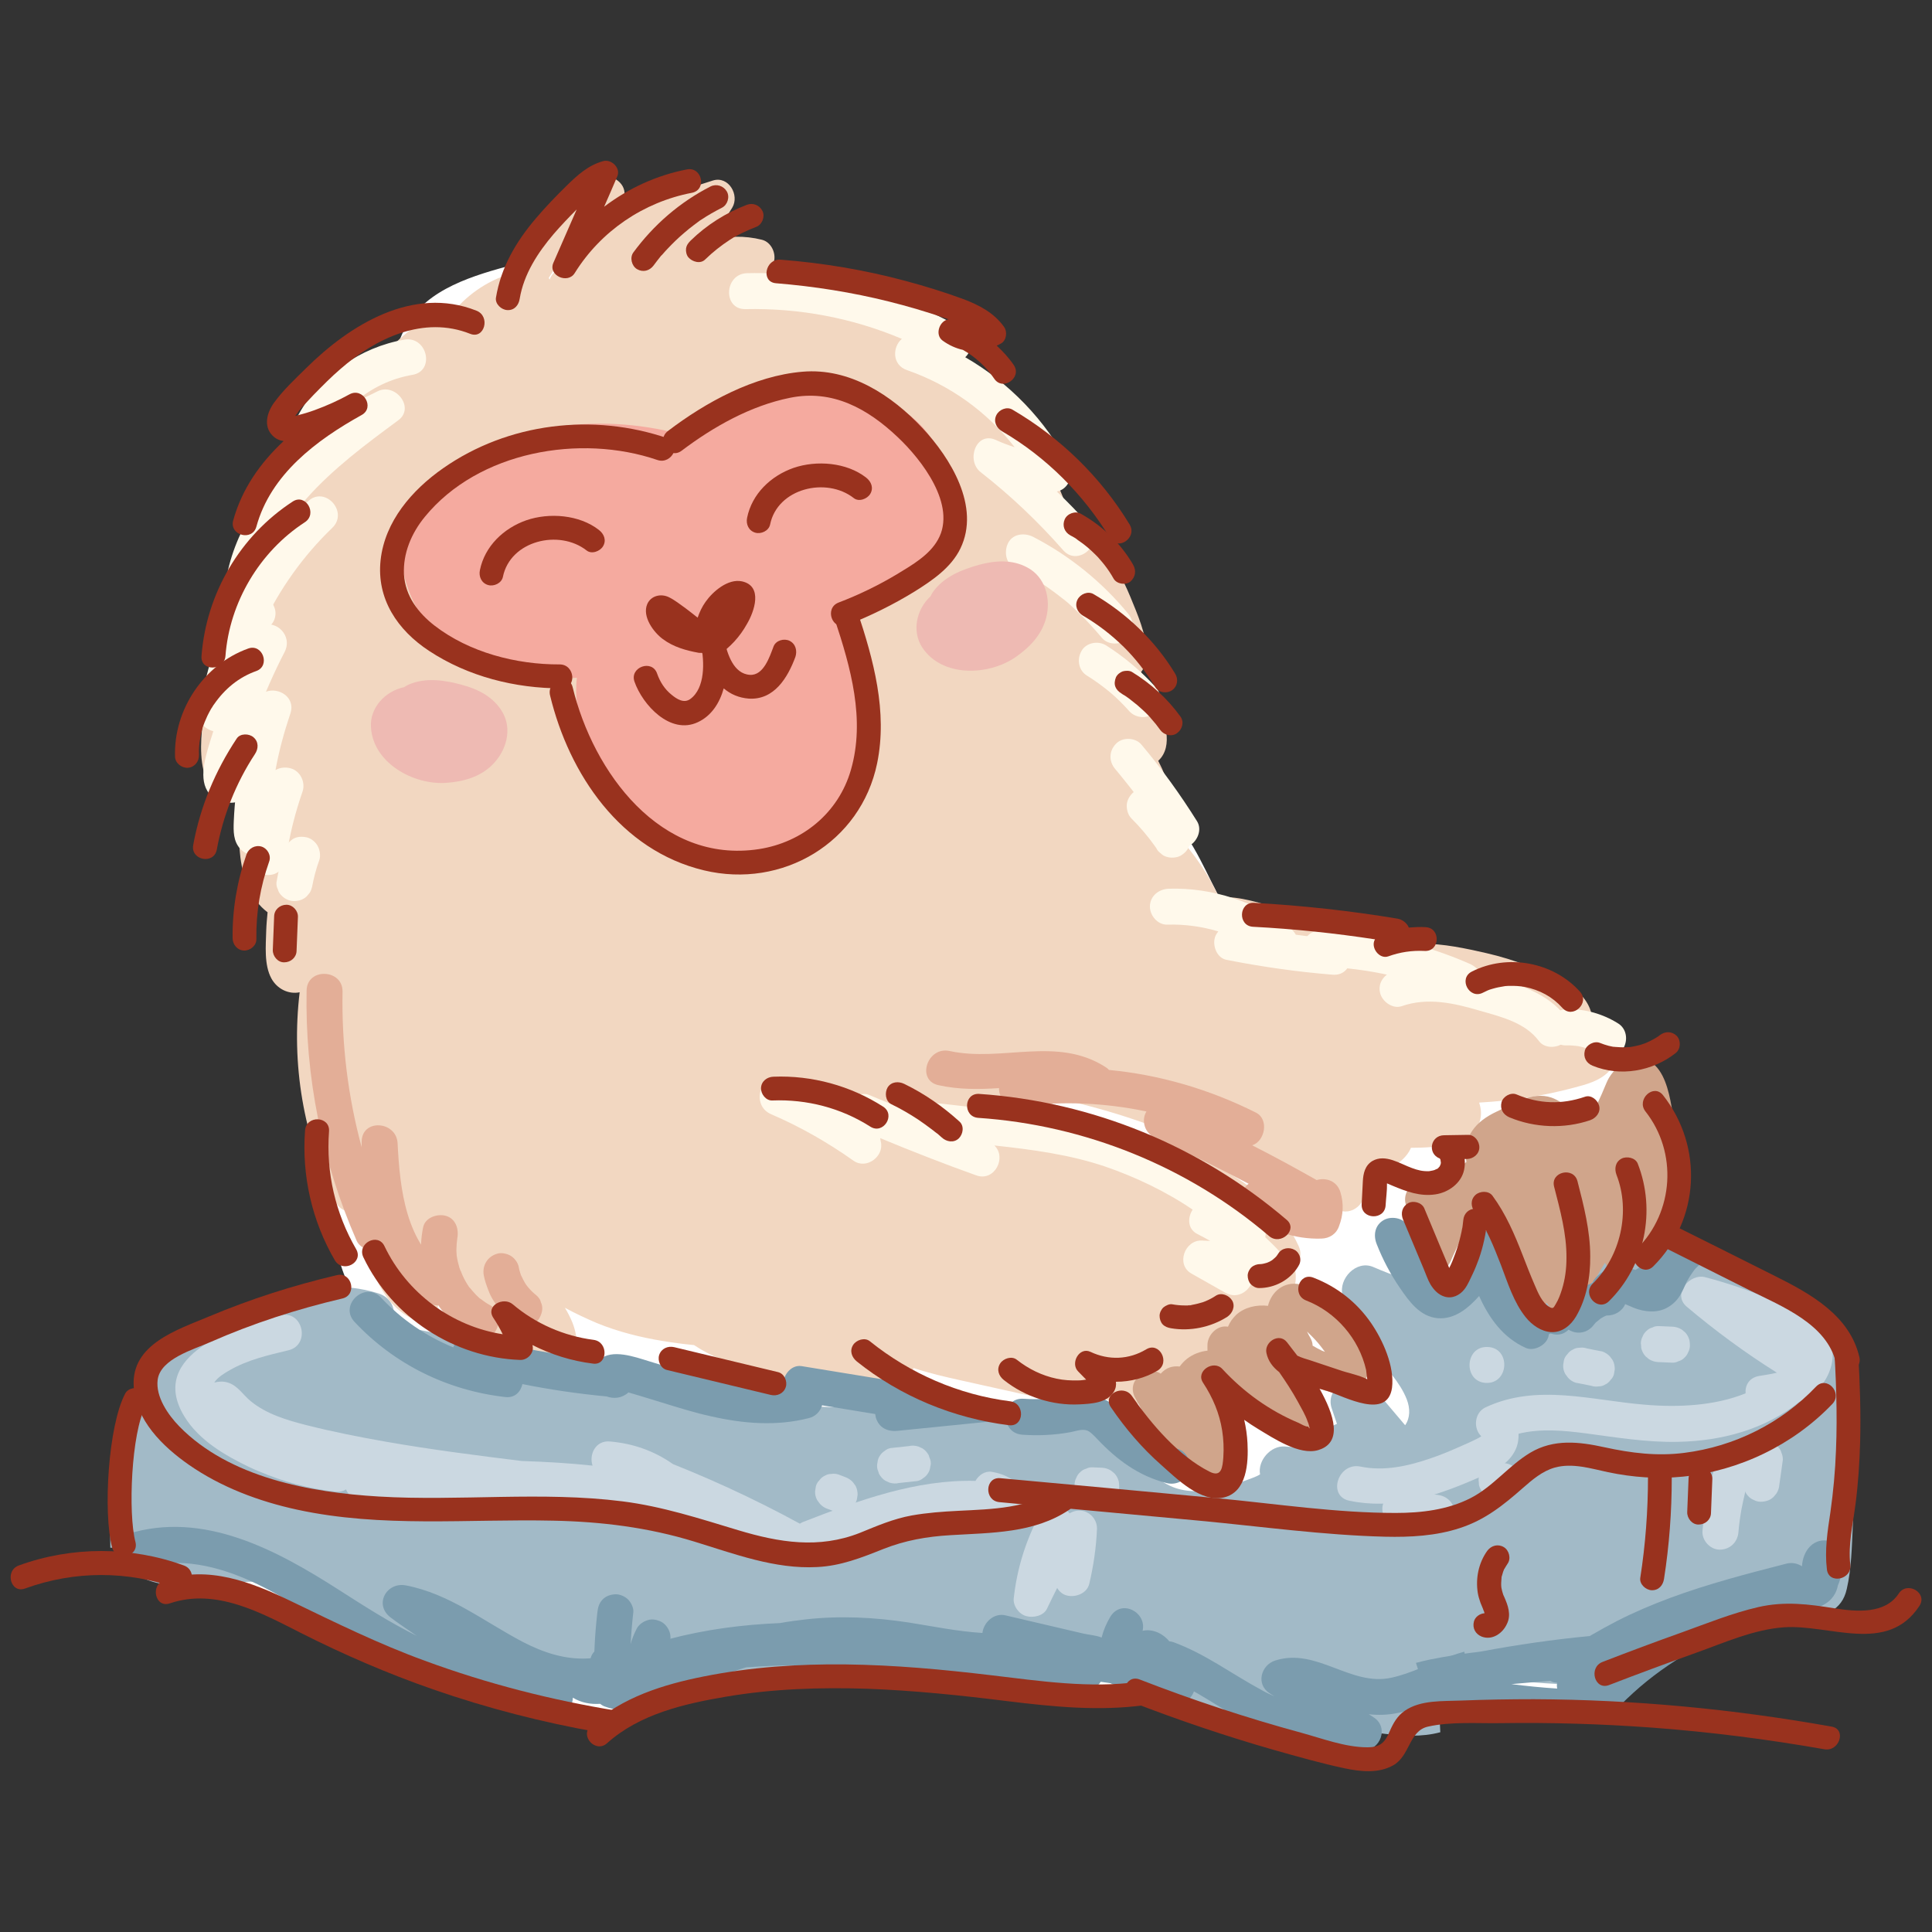 <?xml version="1.0" encoding="utf-8"?>
<!-- Generator: Adobe Illustrator 26.3.1, SVG Export Plug-In . SVG Version: 6.00 Build 0)  -->
<svg version="1.1" id="Layer_1" xmlns="http://www.w3.org/2000/svg" xmlns:xlink="http://www.w3.org/1999/xlink" x="0px" y="0px"
	 viewBox="0 0 100 100" style="enable-background:new 0 0 100 100;" xml:space="preserve">
<rect x="0" y="0" width="100" height="100" fill="#333333" stroke="none"/>
<style type="text/css">
	.st0{fill:#FFFFFF;}
	.st1{fill:#A2BAC7;}
	.st2{fill:#CBD8E1;}
	.st3{fill:#F2D7C1;}
	.st4{fill:#F5AA9F;}
	.st5{fill:#FFF9EB;}
	.st6{fill:#D0A58B;}
	.st7{fill:#7B9CAE;}
	.st8{fill:#EEBAB3;}
	.st9{fill:#E3AE97;}
	.st10{fill:#99321E;}
</style>
<g>
	<path class="st0" d="M94.28,67.91c-0.87-0.71-1.86-1.17-2.86-1.66c-1.19-0.59-2.38-1.17-3.57-1.76c-0.51-0.25-1.02-0.5-1.53-0.75
		c0.7-2.94-0.32-6.08-2.19-8.42c-1.43-1.79-3.37-3.05-5.47-3.97c0.16-0.83-0.41-1.76-1.49-1.88c-4.23-0.49-8.46-1.15-12.61-2.08
		c-0.82-0.18-1.14-0.35-1.53-1.1c-0.42-0.81-0.79-1.63-1.25-2.42c-0.91-1.56-1.99-3.02-3.19-4.38c-0.08-0.25-0.15-0.51-0.23-0.77
		c0.06-0.02,0.12-0.03,0.17-0.06c0.76-0.33,1.02-1.04,0.9-1.83c-0.76-5-3.13-9.67-6.64-13.3c-0.41-0.42-0.95-0.52-1.43-0.39
		c-1.32-1.93-2.89-3.7-4.68-5.24c-0.58-0.5-1.27-0.56-1.89-0.21c-1.03-1.19-2.29-2.19-3.68-2.92c-1.22-0.63-2.86-1.22-4.29-1.08
		c-0.64-0.81-1.69-1.36-2.79-1.41c-1.08-0.05-2.21,0.22-3.27,0.42c-1.13,0.21-2.25,0.47-3.36,0.78c-1.97,0.54-4.54,1.08-5.91,2.73
		c-0.45,0.54-0.74,1.14-0.94,1.77c-4.71,7.28-6.82,16.22-5.81,24.84c0.06,0.54,0.29,1.02,0.72,1.3c-0.08,1-0.13,2.01-0.14,3.01
		c-0.01,1.99,0.15,3.97,0.44,5.94c0.18,1.2,0.36,2.45,0.95,3.46c0,2.12,0.2,4.23,0.61,6.31c-0.05,1.22,0.15,2.41,0.65,3.51
		c0,0-0.01,0-0.01,0.01c-1.8,0.72-3.6,1.42-5.38,2.17C11,69.19,9.52,69.98,8.53,71.4c-0.52,0.74-0.81,1.64-0.84,2.55
		c-0.09,0.26-0.17,0.52-0.24,0.79c-0.31,1.18-0.62,2.6-0.28,3.8c0.32,1.12,1.19,1.67,2.14,2.12c0.17,0.44,0.54,0.76,1.03,0.97
		c2.67,1.12,5.5,1.8,8.32,2.5c0.12,0.17,0.28,0.32,0.46,0.42c2.74,1.43,5.57,2.7,8.47,3.78c1.31,0.49,2.93,1.37,4.33,0.87
		c0.66-0.24,1.19-0.73,1.81-1.06c0.55-0.3,1.12-0.53,1.72-0.72c1.76-0.57,3.6-0.96,5.45-1.25c0.26,0.36,0.67,0.62,1.21,0.64
		c5.71,0.23,11.48,0.24,17.17,0.78c0.95,0.09,1.9,0.21,2.84,0.38c0.8,0.29,1.61,0.55,2.42,0.79c0.83,0.24,1.66,0.45,2.5,0.63
		c0.43,0.19,0.86,0.39,1.27,0.62c0.65,0.35,1.27,0.74,2.05,0.56c0.54-0.13,0.91-0.44,1.12-0.83c0.57-0.23,1.06-0.58,1.64-0.87
		c0.67-0.33,1.44-0.49,2.18-0.58c1.27-0.15,2.55-0.18,3.82-0.32c0.39,0.06,0.78,0.12,1.18,0.17c0.86,0.11,1.69,0.21,2.51-0.16
		c0.73-0.33,1.14-0.97,1.68-1.53c0.45-0.46,0.94-0.85,1.48-1.19c2.3-1.43,5.07-1.93,7.7-2.4c0.52-0.09,0.95-0.6,1.08-1.08
		c0.68-2.47,1.11-5.01,1.29-7.56C96.19,71.95,96.17,69.47,94.28,67.91z"/>
	<path class="st1" d="M74.62,85.56c0.47-5.53,1.91-10.93,3.58-16.21c0.2-0.63,0.4-1.27,0.61-1.9c-0.01,0-0.01,0-0.02-0.01
		c-0.44-0.15-0.87-0.44-1.33-0.49c-1.04-0.11-2.07-0.08-3.1-0.3c-1.13-0.24-2.22-0.61-3.28-1.07c-0.88-0.38-1.81,0.61-1.59,1.46
		c0.3,1.14,0.93,2.09,1.65,3.01c0.58,0.74,1.32,1.48,1.67,2.37c0.19,0.49,0.18,0.97-0.08,1.35c-0.56-0.66-1.12-1.32-1.68-1.99
		c-0.77-0.91-2.52-0.07-2.12,1.12l0.27,0.8c-0.56,0.21-0.94,0.76-0.87,1.32c-0.61-0.05-1.22-0.1-1.82-0.15
		c-0.74-0.06-1.42,0.73-1.29,1.44c0,0-0.01,0-0.01,0.01c-0.21,0.13-0.49,0.21-0.71,0.3c-0.53,0.2-1.07,0.36-1.62,0.47
		c-0.84,0.16-1.73,0.15-2.49-0.27c-0.73-0.39-0.99-0.91-1.14-1.69c-0.19-0.96-0.53-1.87-1.43-2.37c-0.86-0.48-1.85-0.38-2.79-0.26
		c-1.15,0.14-2.31,0.28-3.46,0.43c-1.68,0.21-3.36,0.41-5.04,0.62c-0.21-0.37-0.59-0.63-1.02-0.64c-3.48-0.07-6.96-0.3-10.43-0.67
		c-0.02-0.51-0.28-0.99-0.84-1.09l-8.47-1.56c-1.38-0.26-2.77-0.5-4.15-0.77c-0.43-0.08-0.88-0.17-1.3-0.31
		c0.21-0.6,0.02-1.33-0.75-1.57c-1.81-0.56-3.7-0.38-5.47,0.24c-1.3,0.46-2.63,1.04-3.86,1.74c0.05-0.06,0.1-0.13,0.16-0.19
		c-1.15,0.9-2.22,1.85-2.96,3.06C6,74.13,5.65,77.18,5.71,80.11c0.01,0,0.02,0,0.03,0c0.04,0,0.08,0,0.13-0.01
		c0.19,0.59,0.66,1.1,1.19,1.41c2.08,1.21,4.88,0.1,7.14,0.41c3.71,0.51,6.84,3.22,10.16,4.75c2.01,0.92,4.12,1.39,6.34,1.11
		c0.66-0.08,1.01-0.8,0.93-1.42c3.98,0.49,8.01,0.36,11.95-0.42c2.47,0.5,4.97,0.86,7.48,1.02c1.31,0.08,2.62,0.11,3.93,0.1
		c1.28-0.02,2.62-0.25,3.89-0.18c0.5,0.03,0.93,0.38,1.38,0.6c0.55,0.26,1.1,0.49,1.68,0.68c1.15,0.36,2.35,0.56,3.54,0.73
		c1.31,0.19,2.63,0.35,3.94,0.53c1.2,0.16,2.43,0.41,3.64,0.42c0.51,0,1.01-0.05,1.49-0.18C74.47,88.3,74.51,86.93,74.62,85.56z"/>
	<path class="st1" d="M95.92,70.38c0-0.13,0.02-0.25,0.05-0.36c-0.13-0.34-0.31-0.69-0.5-0.93c-0.45-0.58-0.95-1.03-1.48-1.43
		c-0.55-0.42-1.12-0.81-1.69-1.21c-0.3,0.1-0.59,0.22-0.86,0.4c-0.33-0.19-0.66-0.39-0.99-0.57c-1.53-0.86-3.11-1.65-4.71-2.38
		c-0.11,0.34-0.24,0.66-0.4,0.98c-0.22,0.44-0.81,0.58-1.23,0.4c-0.32-0.14-0.56-0.45-0.6-0.8c-0.2-0.03-0.39-0.15-0.53-0.28
		c-0.19-0.18-0.28-0.44-0.29-0.7c0-0.01,0-0.03,0-0.04c-0.71,0.35-1.2,1.07-1.82,1.56c-1.09,0.85-2.45,1.35-3.82,1.51
		c-0.48,0.06-0.98,0.06-1.47,0.03c-1.17,3.49-2.2,7.03-3,10.6c-0.72,3.21-1.27,6.56-1.29,9.89c0.2-0.27,0.36-0.56,0.46-0.87
		c1.16,0.25,2.35,0.35,3.54,0.31c1.74,0.35,3.5,0.58,5.28,0.67c0.16-0.06,0.33-0.1,0.54-0.1c1.23,0,2.27-0.75,3.34-1.27
		c0.95-0.47,1.91-0.93,2.89-1.35c2.2-0.94,4.55-1.69,6.96-1.24c0.18,0.03,0.33,0.11,0.46,0.21c0.42-0.25,0.7-0.59,0.83-1.17
		c0.24-1.04,0.26-2.18,0.31-3.24C96.04,76.12,95.88,73.25,95.92,70.38z"/>
	<path class="st2" d="M94.59,69.1c-0.55-0.94-1.81-1.35-2.75-1.76c-1.16-0.5-2.35-0.91-3.57-1.23c-0.81-0.22-1.73,0.87-0.97,1.52
		c1.48,1.25,3.03,2.39,4.67,3.42c-0.31,0.08-0.64,0.12-0.92,0.17c-0.52,0.09-0.73,0.49-0.7,0.9c-1.61,0.65-3.49,0.73-5.18,0.59
		c-2.78-0.22-5.62-1.12-8.29,0.14c-0.56,0.27-0.64,1.08-0.21,1.49c0,0-0.01,0-0.01,0.01c-0.08,0.05-0.16,0.1-0.25,0.14
		c-0.22,0.11-0.44,0.21-0.67,0.31c-0.56,0.25-1.14,0.5-1.74,0.7c-1.15,0.39-2.37,0.66-3.58,0.41c-1.16-0.24-1.74,1.53-0.57,1.77
		c2.24,0.46,4.33-0.19,6.38-1.07c0.83-0.36,1.82-0.7,2.22-1.59c0.12-0.26,0.16-0.54,0.15-0.81c1.13-0.28,2.33-0.17,3.48-0.02
		c1.58,0.21,3.14,0.47,4.74,0.44c2.31-0.04,4.54-0.65,6.3-2.06c0.41-0.18,0.78-0.42,1.08-0.77C94.84,71.07,95.1,69.97,94.59,69.1z"
		/>
	<path class="st2" d="M89.95,75.27c-0.48-0.13-1.01,0.11-1.17,0.6c-0.34,1.09-0.56,2.23-0.66,3.37c-0.04,0.49,0.4,0.97,0.89,0.97
		c0.52,0,0.92-0.37,0.97-0.89c0.03-0.4,0.09-0.81,0.16-1.21c0.11-0.56,0.24-1.12,0.41-1.67C90.7,75.97,90.44,75.4,89.95,75.27z"/>
	<path class="st2" d="M92.21,75.2c-0.03-0.12-0.09-0.22-0.18-0.31c-0.08-0.09-0.18-0.16-0.29-0.2c-0.11-0.06-0.23-0.09-0.35-0.09
		c-0.24,0-0.49,0.07-0.67,0.25c-0.05,0.06-0.1,0.12-0.15,0.18c-0.09,0.14-0.14,0.3-0.15,0.46c-0.06,0.43-0.12,0.85-0.18,1.28
		c-0.01,0.13,0.01,0.25,0.07,0.36c0.03,0.12,0.09,0.22,0.18,0.31c0.08,0.09,0.18,0.16,0.29,0.2c0.11,0.06,0.23,0.09,0.35,0.09
		c0.24,0,0.49-0.07,0.67-0.25l0.15-0.18c0.09-0.14,0.14-0.3,0.15-0.46c0.06-0.43,0.12-0.85,0.18-1.28
		C92.28,75.43,92.26,75.31,92.21,75.2z"/>
	<path class="st2" d="M83.47,70.4c-0.05-0.06-0.09-0.13-0.14-0.19c-0.11-0.12-0.24-0.2-0.4-0.26c-0.27-0.05-0.54-0.1-0.81-0.16
		c-0.12-0.04-0.25-0.05-0.37-0.03c-0.12,0-0.24,0.03-0.35,0.1c-0.11,0.05-0.2,0.13-0.27,0.23c-0.09,0.09-0.15,0.19-0.18,0.31
		c-0.01,0.08-0.03,0.16-0.04,0.25c-0.01,0.17,0.03,0.33,0.11,0.47l0.14,0.19c0.11,0.12,0.24,0.21,0.4,0.26
		c0.27,0.05,0.54,0.1,0.81,0.16c0.12,0.04,0.25,0.05,0.37,0.03c0.12,0,0.24-0.03,0.35-0.1c0.11-0.05,0.2-0.13,0.27-0.23
		c0.09-0.09,0.15-0.19,0.18-0.31c0.01-0.08,0.03-0.16,0.04-0.25C83.58,70.7,83.55,70.55,83.47,70.4z"/>
	<path class="st2" d="M87.45,69.39c-0.04-0.16-0.11-0.3-0.22-0.42c-0.06-0.05-0.12-0.1-0.18-0.15c-0.14-0.09-0.3-0.14-0.46-0.15
		l-0.7-0.03c-0.13-0.01-0.25,0.01-0.36,0.07c-0.12,0.03-0.22,0.09-0.31,0.18c-0.09,0.08-0.16,0.18-0.2,0.29
		c-0.06,0.11-0.09,0.23-0.09,0.35c0.01,0.08,0.02,0.17,0.02,0.25c0.04,0.16,0.11,0.3,0.22,0.42l0.18,0.15
		c0.14,0.09,0.3,0.14,0.46,0.15l0.7,0.03c0.13,0.01,0.25-0.01,0.36-0.07c0.12-0.03,0.22-0.09,0.31-0.18
		c0.09-0.08,0.16-0.18,0.2-0.29c0.06-0.11,0.09-0.23,0.09-0.35C87.47,69.56,87.46,69.48,87.45,69.39z"/>
	<path class="st2" d="M77,69.72c-1.2-0.05-1.27,1.81-0.08,1.86C78.12,71.62,78.2,69.76,77,69.72z"/>
	<path class="st3" d="M82.6,52.77c-0.06-0.03-0.13-0.05-0.19-0.07c-0.06-0.68-0.53-1.31-1.23-1.71c-1.31-0.76-2.78-1.32-4.26-1.66
		c-1.01-0.23-2.23-0.5-3.35-0.48c-0.74-0.29-1.62-0.41-2.22-0.56c-1.68-0.42-3.36-0.84-5.04-1.25c-0.96-0.24-2.16-0.69-3.21-0.59
		c-0.54-1.17-1.27-2.25-2.15-3.19c0.01-0.21-0.01-0.42-0.03-0.63c-0.11-1.14-0.45-2.24-0.97-3.25c0.83-0.77,0.31-2.17-0.08-3.07
		c-0.23-0.53-0.51-1.04-0.81-1.52c0.2-0.26,0.31-0.6,0.3-1c-0.03-0.96-0.49-2.01-0.85-2.89c-0.8-1.93-2-3.65-3.46-5.09
		c-1.13-2.87-2.97-5.37-5.31-7.29c0.14-0.36,0.07-0.8-0.33-1.11c-1.21-0.95-2.61-1.61-4.11-1.91c-0.11-0.02-0.22-0.02-0.33,0
		c-1.8-0.58-3.65-0.94-5.54-1.08c0.18-0.19,0.35-0.4,0.51-0.62c0.34-0.47,0.06-1.25-0.5-1.39c-0.92-0.23-1.79-0.19-2.62,0.02
		c0.37-0.55,0.73-1.11,1.08-1.68c0.39-0.65-0.18-1.65-0.99-1.41c-1.72,0.52-3.36,1.26-4.88,2.19c0.13-0.46,0.22-0.93,0.29-1.42
		c0.09-0.69-0.79-1.21-1.36-0.86c-1.98,1.21-3.54,2.92-4.57,4.93c-1.22,0.37-2.3,1.14-3.08,2.15c-0.32-0.24-0.78-0.31-1.18,0.01
		c-2.38,1.87-4.48,4.07-6.27,6.51c-1.75,2.4-3.72,5.36-3.91,8.4c-0.02,0.26,0.08,0.47,0.22,0.63c-0.76,1.47-1.3,3.05-1.56,4.7
		c-0.16,1.02-0.32,2.27-0.08,3.28c0.23,0.96,1.11,1.51,2,1.15c-0.26,2.02-0.41,4.9,1.32,6.21c-0.03,0.31-0.06,0.63-0.07,0.94
		c-0.02,0.78-0.12,1.78,0.27,2.49c0.29,0.53,0.88,0.83,1.46,0.71c-0.44,3.69,0.18,7.49,1.87,10.86c0.15,0.3,0.39,0.44,0.65,0.48
		c0.4,1.05,0.82,2.1,1.27,3.13c0.48,1.09,1.06,2,2.18,2.5c0.56,0.25,1.19-0.3,1.21-0.85c0.01-0.23,0-0.46-0.01-0.69
		c0.96,1.39,2.12,2.7,3.61,3.45c0.76,0.38,1.93,0.85,2.78,0.49c0.94-0.41,0.88-1.46,0.56-2.27c-0.11-0.27-0.24-0.52-0.39-0.77
		c0.53,0.29,1.09,0.55,1.65,0.79c1.1,0.45,2.25,0.74,3.42,0.93c0.49,0.08,1.05,0.16,1.61,0.21c0.95,0.63,2.01,1.03,3.11,1.23
		c0.74,0.3,1.51,0.55,2.28,0.74c1.87,0.45,3.95,0.67,5.65-0.42c0.15-0.1,0.26-0.22,0.33-0.36c0.79,0.26,1.6,0.45,2.41,0.63
		c2.1,0.47,4.19,0.93,6.29,1.39c0.48,0.11,0.89-0.11,1.08-0.46c0.76,0.28,1.55,0.39,2.29,0.21c0.82-0.2,1.45-0.85,1.52-1.67
		c1.01,0.09,2.01-0.17,2.78-1.04c0.35-0.39,0.55-0.88,0.62-1.38c0.87,0.06,1.72-0.23,2.35-1.08c0.42-0.57,0.52-1.23,0.38-1.82
		c0.29-0.26,0.4-0.69,0.2-1.11c-1.45-3.16-4.84-4.57-7.92-5.66c-1.83-0.64-3.66-1.28-5.5-1.92c-0.39-0.14-0.8-0.29-1.21-0.42
		c0.02,0,0.04,0,0.06,0s0.04,0.01,0.05,0.01c5.1,0.77,9.98,2.66,14.29,5.49c0.38,0.25,0.75,0.19,1.01-0.02
		c0.4,0.21,0.8,0.42,1.2,0.63c0.81,0.43,1.6-0.41,1.42-1.06c0.16-0.24,0.21-0.55,0.07-0.84c0.93-0.05,1.78-0.33,2.25-1.08
		c0.04-0.07,0.07-0.13,0.1-0.2c0.35,0,0.71-0.01,1.06-0.04c0.72-0.06,1.57-0.09,2.1-0.66c0.5-0.54,0.55-1.11,0.37-1.64
		c0.84-0.05,1.68-0.13,2.51-0.26c0.8-0.13,1.6-0.3,2.39-0.51c0.64-0.17,1.32-0.34,1.8-0.83C84.19,54.59,83.64,53.29,82.6,52.77z
		 M28.64,14.15c-0.09,0.1-0.15,0.21-0.19,0.32c-0.01-0.03-0.03-0.05-0.05-0.08c0.34-0.57,0.73-1.1,1.17-1.59
		C29.31,13.29,29,13.74,28.64,14.15z"/>
	<path class="st4" d="M48.88,24.21c-1.03-4.07-6.47-4.93-9.89-3.82c-1.25,0.4-2.74,1.13-3.8,2.16c-0.1-0.08-0.22-0.14-0.37-0.18
		c-2.21-0.52-4.49-0.59-6.72-0.16c-2.01,0.39-4.26,1.17-5.77,2.62c-2.93,2.83-1.4,7.58,1.95,9.31c1.74,0.89,3.67,1.11,5.58,0.94
		c-0.23,1.9,0.61,3.9,1.64,5.46c1.23,1.84,2.96,3.43,5.12,4.07c1.88,0.56,4.07,0.34,5.73-0.72c2.05-1.31,2.78-3.52,2.95-5.86
		c0.16-2.18-0.2-4.37-0.98-6.4c1.12-0.06,2.23-0.63,2.99-1.51C48.63,28.61,49.38,26.2,48.88,24.21z"/>
	<path class="st5" d="M20.93,17.58c-2.26,0.39-4.33,1.82-5.45,3.83c-0.28,0.51-0.69,1.15-0.42,1.73c0.09,0.18,0.23,0.31,0.39,0.42
		c-0.79,0.77-1.52,1.6-2.14,2.53c-0.73,1.11-1.3,2.35-1.56,3.66c-0.12,0.63-0.25,1.31,0.01,1.92c0.26,0.6,0.85,1.06,1.53,1
		c0.5-0.04,0.94-0.34,0.97-0.89c0.02-0.42-0.33-0.92-0.78-0.96c0-0.02,0-0.04-0.01-0.08c0.01-0.11,0.02-0.22,0.04-0.33
		c0.04-0.26,0.1-0.51,0.17-0.76c0.12-0.44,0.28-0.87,0.47-1.28c0.43-0.92,1.03-1.79,1.7-2.55c1.39-1.57,3.09-2.83,4.77-4.07
		c0.87-0.65-0.15-1.95-1.07-1.5c-0.4,0.2-0.81,0.4-1.21,0.59c0.85-0.74,1.89-1.25,3.02-1.44C22.53,19.19,22.11,17.38,20.93,17.58z"
		/>
	<path class="st5" d="M15.94,25.95c-3.07,2.93-5.02,6.78-5.63,10.97c-0.07,0.46,0.31,0.82,0.73,0.93c-0.12,0.39-0.25,0.77-0.35,1.17
		c-0.25,0.92-0.37,2.11,0.79,2.46c1.11,0.34,1.86-0.6,2.18-1.53c0.26-0.72-0.37-1.21-0.96-1.18c0-0.01,0.01-0.03,0.01-0.04
		c0.17-0.57,0.36-1.14,0.57-1.7c0.42-1.12,0.9-2.22,1.45-3.28c0.44-0.86-0.45-1.67-1.15-1.37c0.89-1.89,2.11-3.61,3.62-5.06
		C18.06,26.49,16.81,25.12,15.94,25.95z"/>
	<path class="st5" d="M15.16,39.81c-0.27-0.12-0.64-0.11-0.9,0.05c0.18-1,0.45-1.98,0.77-2.93c0.38-1.14-1.39-1.7-1.77-0.57
		c-0.67,1.98-1.07,4.06-1.16,6.15c-0.02,0.51-0.03,1.03,0.34,1.43c0.15,0.16,0.33,0.26,0.53,0.31c0,0.02-0.01,0.05-0.01,0.07
		c-0.07,0.5,0.42,0.95,0.89,0.97c0.54,0.02,0.9-0.39,0.97-0.89c0.16-1.18,0.46-2.34,0.85-3.46C15.8,40.49,15.57,39.99,15.16,39.81z"
		/>
	<path class="st5" d="M16.45,43.8c-0.1-0.2-0.32-0.39-0.54-0.45c-0.24-0.06-0.5-0.06-0.72,0.06c-0.21,0.13-0.36,0.3-0.45,0.54
		c-0.2,0.56-0.33,1.14-0.43,1.72c-0.01,0.13,0.01,0.25,0.07,0.36c0.03,0.12,0.09,0.22,0.18,0.31c0.15,0.17,0.41,0.3,0.65,0.3
		s0.49-0.07,0.67-0.25l0.15-0.18c0.06-0.09,0.09-0.19,0.12-0.29c0.09-0.48,0.21-0.95,0.38-1.41C16.6,44.3,16.56,44.01,16.45,43.8z"
		/>
	<path class="st5" d="M56.4,27.21c-0.54-0.62-1.11-1.2-1.7-1.77c0.58-0.1,0.91-0.83,0.64-1.35c-1.23-2.35-3.11-4.29-5.38-5.6
		c0.43-0.39,0.38-1.17-0.13-1.46c-3.39-1.96-7.24-2.98-11.16-2.89c-1.19,0.03-1.27,1.89-0.08,1.86c2.79-0.06,5.54,0.46,8.09,1.54
		c-0.49,0.41-0.52,1.35,0.27,1.62c2.22,0.77,4.15,2.16,5.57,3.99c-0.33-0.11-0.66-0.23-0.98-0.38c-1.03-0.46-1.55,1.07-0.78,1.67
		c1.55,1.21,2.98,2.57,4.28,4.05C55.82,29.36,57.19,28.1,56.4,27.21z"/>
	<path class="st5" d="M58.39,31.76c-1.34-1.63-3.03-3-4.91-3.97c-0.43-0.22-1.02-0.18-1.28,0.28c-0.23,0.4-0.18,1.05,0.28,1.28
		c0.9,0.46,1.74,1.01,2.53,1.64c0.04,0.03,0.09,0.07,0.13,0.1c0.03,0.02,0.17,0.15,0.04,0.03c0.09,0.08,0.19,0.16,0.28,0.25
		c0.18,0.17,0.36,0.34,0.54,0.51c0.36,0.36,0.7,0.74,1.03,1.13c0.31,0.38,0.97,0.4,1.31,0.05C58.71,32.7,58.72,32.16,58.39,31.76z"
		/>
	<path class="st5" d="M59.82,35.57c-0.75-0.83-1.62-1.56-2.56-2.16c-0.41-0.26-1.03-0.16-1.28,0.28c-0.25,0.43-0.16,1.01,0.28,1.28
		c0.41,0.25,0.8,0.54,1.17,0.84c0.37,0.31,0.71,0.65,1.03,1.01c0.33,0.36,0.96,0.41,1.31,0.05C60.13,36.53,60.17,35.96,59.82,35.57z
		"/>
	<path class="st5" d="M61.96,42.51c-0.87-1.39-1.83-2.72-2.88-3.97c-0.31-0.37-0.97-0.4-1.31-0.05c-0.37,0.37-0.39,0.91-0.05,1.31
		c0.49,0.59,0.97,1.19,1.42,1.81c0.05,0.07,0.11,0.15,0.16,0.22c0.02,0.03,0.04,0.06,0.06,0.09c0.11,0.16,0.22,0.32,0.33,0.48
		c0.22,0.32,0.43,0.65,0.64,0.98c0.26,0.41,0.8,0.65,1.26,0.38C61.98,43.52,62.23,42.95,61.96,42.51z"/>
	<path class="st5" d="M61.5,43.01c-0.46-0.69-0.97-1.33-1.56-1.91c-0.17-0.17-0.4-0.29-0.65-0.3c-0.23-0.01-0.5,0.08-0.67,0.25
		s-0.3,0.4-0.3,0.65c0,0.24,0.07,0.49,0.25,0.67c0.44,0.44,0.85,0.92,1.21,1.43c0.02,0.03,0.05,0.07,0.07,0.1
		c0.05,0.11,0.13,0.2,0.23,0.27c0.09,0.09,0.19,0.15,0.31,0.18c0.22,0.07,0.52,0.05,0.72-0.06c0.2-0.12,0.39-0.3,0.45-0.54
		C61.62,43.51,61.63,43.22,61.5,43.01z"/>
	<path class="st5" d="M69.05,48.59c-0.66-0.05-1.32-0.12-1.98-0.21c-0.06-0.11-0.14-0.21-0.25-0.3c-1.78-1.4-4.07-2.15-6.33-2.08
		c-0.5,0.02-0.95,0.36-0.97,0.89c-0.02,0.48,0.39,0.98,0.89,0.97c0.92-0.03,1.81,0.1,2.65,0.35c-0.1,0.12-0.18,0.26-0.2,0.42
		c-0.07,0.41,0.16,0.96,0.62,1.05c1.82,0.36,3.65,0.62,5.49,0.77C70.17,50.55,70.24,48.69,69.05,48.59z"/>
	<path class="st5" d="M76.08,49.89c-2.43-1.07-5.07-1.66-7.72-1.72c-1.19-0.03-1.27,1.83-0.08,1.86c2.5,0.06,4.94,0.62,7.23,1.63
		c0.46,0.2,1.03-0.16,1.17-0.6C76.85,50.54,76.54,50.1,76.08,49.89z"/>
	<path class="st5" d="M81.03,52.62c-0.91-1.23-2.48-1.68-3.88-2.09c-1.61-0.47-3.38-0.84-5.02-0.27c-0.47,0.17-0.82,0.59-0.7,1.12
		c0.1,0.45,0.64,0.86,1.12,0.7c1.34-0.47,2.71-0.16,4.03,0.23c1.11,0.32,2.36,0.61,3.08,1.58c0.3,0.4,0.97,0.37,1.31,0.05
		C81.38,53.56,81.33,53.02,81.03,52.62z"/>
	<path class="st5" d="M83.75,52.97c-0.78-0.49-1.72-0.76-2.64-0.73c-0.25,0.01-0.48,0.07-0.67,0.25c-0.17,0.15-0.3,0.41-0.3,0.65
		s0.07,0.49,0.25,0.67c0.17,0.17,0.4,0.31,0.65,0.3c0.22-0.01,0.44,0.01,0.66,0.04c0.26,0.05,0.51,0.14,0.75,0.24
		c0.1,0.05,0.2,0.1,0.29,0.16c0.21,0.13,0.47,0.18,0.71,0.12c0.22-0.05,0.46-0.21,0.57-0.4C84.28,53.82,84.19,53.24,83.75,52.97z"/>
	<path class="st6" d="M86.57,57.57c-0.13-0.77-0.31-1.82-0.88-2.4c-0.83-0.84-1.91-0.21-2.41,0.62c-0.28,0.46-0.68,2.02-1.37,2.02
		c-0.23,0-0.47-0.27-0.64-0.4c-0.3-0.24-0.6-0.47-0.97-0.6c-0.99-0.33-1.96,0.32-2.82,0.72c-1.1,0.51-1.77,1.29-1.59,2.56
		c0,0.02,0.01,0.03,0.01,0.05c-0.09,0.07-0.18,0.14-0.25,0.24c-0.07,0.1-0.13,0.21-0.2,0.31c-0.24,0-0.48,0.01-0.73,0.05
		c-0.52,0.07-1.04,0.26-1.5,0.51c-0.43,0.23-0.64,0.82-0.38,1.26c0.1,0.18,0.26,0.31,0.44,0.4c-0.25,0.19-0.4,0.5-0.31,0.9
		c0.11,0.46,0.22,0.93,0.33,1.39c0.23,0.95,1.44,0.88,1.79,0.07c0.4-0.92,0.86-1.81,1.37-2.68c0.03-0.01,0.06-0.02,0.09-0.03
		c0.5,0.73,0.93,1.5,1.25,2.33c0.36,0.92,0.58,3.35,2.18,2.6c0.03-0.01,0.06-0.03,0.09-0.05c0.05,0.08,0.09,0.16,0.15,0.24
		c0.42,0.58,1.38,0.27,1.57-0.35c0.07-0.24,0.15-0.49,0.22-0.73c0.22-0.06,0.42-0.19,0.54-0.38c0.18-0.28,0.35-0.57,0.52-0.86
		c0.32,0.66,1.2,0.54,1.59,0.04c1.13-1.47,1.81-3.25,2.01-5.09C86.76,59.41,86.72,58.48,86.57,57.57z"/>
	<path class="st6" d="M70.5,69.53c-0.37-0.63-0.83-1.23-1.35-1.75c-0.51-0.51-1.16-1.17-1.9-1.31c-0.81-0.15-1.44,0.39-1.62,1.12
		c-0.58-0.07-1.21,0.07-1.64,0.46c-0.2,0.19-0.34,0.4-0.43,0.62c-0.53-0.1-1.02,0.38-1.06,0.89c-0.01,0.12,0,0.24,0,0.35
		c-0.38,0.04-0.75,0.18-1.06,0.42c-0.15,0.12-0.27,0.25-0.38,0.4c-0.36-0.04-0.7,0.05-0.98,0.37c-0.68-0.45-1.8,0.31-1.34,1.22
		c0.49,0.95,1.06,1.85,1.7,2.71c0.56,0.74,1.37,2.07,2.47,1.78c1.08-0.28,1.11-1.8,1.19-2.69c0.03-0.33,0.04-0.65,0.05-0.98
		c0.19,0.15,0.36,0.32,0.56,0.46c0.74,0.55,1.81,1.4,2.78,0.88c1.17-0.62,0.61-1.93,0.23-2.85c0.18,0.08,0.37,0.16,0.56,0.24
		c0.72,0.27,1.58,0.45,2.18-0.17C71.06,71.09,70.89,70.19,70.5,69.53z M67.94,69.65c0-0.13-0.04-0.26-0.11-0.39
		c-0.07-0.11-0.12-0.22-0.18-0.34c0.2,0.19,0.4,0.39,0.58,0.6c0.12,0.15,0.24,0.3,0.35,0.45c-0.06-0.02-0.11-0.04-0.16-0.06
		C68.25,69.83,68.1,69.74,67.94,69.65z"/>
	<path class="st7" d="M75.79,85.49c-0.24,0.07-0.48,0.14-0.72,0.23c-1.02,0.36-2,0.89-3.06,1.12c-2.11,0.46-3.86-1.58-6.01-0.89
		c-0.74,0.24-1,1.23-0.29,1.69l0.25,0.16c-0.23-0.1-0.47-0.21-0.69-0.34c-1.52-0.82-2.89-1.86-4.53-2.46
		c-0.47-0.17-0.98,0.15-1.16,0.58c-5.91-0.94-11.98-1.66-17.84-0.06c-1.15,0.32-0.74,2.13,0.42,1.81c6.19-1.7,12.63-0.67,18.85,0.35
		c0.24,0.04,0.47-0.06,0.64-0.22c1.11,0.62,2.16,1.36,3.31,1.91c1.75,0.83,3.66,1.23,5.6,1.23c0.9,0,1.34-1.2,0.54-1.71
		c-0.08-0.05-0.16-0.11-0.25-0.16c0.48,0.05,0.96,0.04,1.46-0.06c1.01-0.19,1.95-0.67,2.91-1.04c0.33-0.13,0.68-0.24,1.02-0.34
		C76.08,86.69,75.93,86.09,75.79,85.49z"/>
	<path class="st7" d="M95.33,80.56c-0.12-0.83-1.06-1.1-1.64-0.52c-0.26,0.26-0.4,0.65-0.42,1.03c-0.22-0.14-0.5-0.21-0.79-0.14
		c-2.03,0.52-4.07,1.05-6.04,1.78c-0.94,0.35-1.86,0.74-2.76,1.2c-0.44,0.23-0.88,0.47-1.31,0.72c-0.03,0.02-0.05,0.03-0.08,0.05
		c-1.88,0.18-3.76,0.45-5.62,0.8c-0.89,0.11-1.79,0.24-2.67,0.42c-0.24,0.05-0.48,0.11-0.71,0.17c0.22,0.72,0.48,1.44,0.74,2.15
		c0.66,0.18,1.34,0.33,2.02,0.46c2.34-0.34,4.76,0.08,7.18,0.27c1.66-1.89,3.69-3.33,5.94-4.29c0.28-0.1,0.56-0.21,0.83-0.33
		c0.18-0.07,0.36-0.14,0.55-0.2c-0.03,0-0.06,0-0.09,0c0.05-0.02,0.1-0.05,0.14-0.07c0.73-0.22,1.48-0.42,2.23-0.59
		c0.72-0.16,1.59-0.18,2.06-0.84c0.13-0.18,0.2-0.37,0.24-0.57C95.33,81.6,95.4,81.09,95.33,80.56z M78.23,87.17
		c0.67-0.06,1.35-0.12,2.02-0.17c0.09,0.05,0.18,0.09,0.29,0.09c0.02,0,0.03,0,0.05,0c-0.01,0.11-0.01,0.21,0.01,0.31
		C79.82,87.35,79.02,87.27,78.23,87.17z"/>
	<path class="st7" d="M60.95,86.24c-0.02-0.16-0.04-0.32-0.06-0.48c-0.05-0.2-0.13-0.42-0.23-0.61c-0.26-0.44-0.74-0.76-1.26-0.77
		c-0.09,0-0.17,0.01-0.26,0.03c0.23-0.96-1.11-1.68-1.68-0.71c-0.2,0.34-0.35,0.69-0.44,1.06c-0.28-0.12-0.67-0.14-0.96-0.21
		c-1.34-0.31-2.68-0.63-4.02-0.94c-0.61-0.14-1.13,0.38-1.19,0.91c-0.01,0-0.02,0-0.03,0c-1.27-0.08-2.52-0.34-3.79-0.54
		c-1.77-0.27-3.55-0.36-5.33-0.16c-0.44,0.05-0.89,0.11-1.33,0.19c-1.93,0.08-3.86,0.33-5.75,0.83c-1.13,0.14-2.25,0.28-3.38,0.43
		c-0.39,0.05-0.6,0.28-0.67,0.56c-0.04,0-0.09,0.01-0.13,0.01c-1.2,0.07-2.33-0.31-3.39-0.86c-1.98-1.04-3.79-2.49-6.04-2.92
		c-1.02-0.19-1.67,1.01-0.78,1.67c0.44,0.33,0.89,0.63,1.34,0.94c-1.39-0.69-2.69-1.52-4-2.36c-3.23-2.07-7.03-4.14-10.97-2.91
		c-1.13,0.35-0.72,2.17,0.42,1.81c3.95-1.23,7.56,1.41,10.72,3.42c3.37,2.14,7.02,3.55,11,4.03c0.6,0.07,0.9-0.33,0.91-0.79
		c0.44,0.27,0.92,0.35,1.41,0.32c0.08,0.06,0.17,0.12,0.28,0.15c1.72,0.62,3.31-0.4,4.82-1.11c0.79-0.37,1.62-0.68,2.47-0.93
		c0.97-0.07,1.94-0.11,2.91-0.11c1.29,0,2.57,0.08,3.85,0.21c0.09,0.26,0.28,0.46,0.6,0.51c3.39,0.47,6.8,0.68,10.23,0.59
		c0.43-0.01,0.77-0.35,0.89-0.74c0.12,0.21,0.34,0.39,0.56,0.43c0.51,0.09,0.96,0,1.35-0.35c0.03-0.02,0.06-0.06,0.08-0.08
		c0.03,1.07,1.47,1.9,2.35,1.25C62.25,87.42,61.72,86.19,60.95,86.24z"/>
	<path class="st8" d="M25.99,36.83c-0.46-0.76-1.24-1.16-2.07-1.38c-0.9-0.25-1.9-0.4-2.78-0.01c-0.08,0.04-0.15,0.08-0.23,0.13
		c-0.96,0.2-1.77,1.05-1.71,2.06c0.1,1.86,2.2,3.01,3.9,2.89c0.87-0.06,1.75-0.3,2.39-0.94C26.2,38.87,26.54,37.75,25.99,36.83z"/>
	<path class="st8" d="M53.17,29.37c-0.78-0.42-1.65-0.36-2.48-0.14c-0.9,0.25-1.84,0.62-2.4,1.41c-0.05,0.07-0.09,0.15-0.13,0.23
		c-0.72,0.66-0.98,1.8-0.42,2.65c1.03,1.55,3.43,1.46,4.83,0.49c0.72-0.5,1.35-1.15,1.58-2.03C54.4,31.01,54.12,29.87,53.17,29.37z"
		/>
	<path class="st2" d="M75.03,77.67c-0.18-0.18-0.39-0.27-0.65-0.3c-0.62-0.06-1.24-0.13-1.86-0.19c-0.23-0.02-0.5,0.09-0.67,0.25
		c-0.17,0.15-0.3,0.41-0.3,0.65s0.07,0.49,0.25,0.67s0.39,0.27,0.65,0.3c0.62,0.06,1.24,0.13,1.86,0.19
		c0.23,0.02,0.5-0.09,0.67-0.25c0.17-0.15,0.3-0.41,0.3-0.65C75.27,78.09,75.2,77.84,75.03,77.67z"/>
	<path class="st2" d="M78.7,76.45c-0.04-0.16-0.11-0.3-0.22-0.42l-0.18-0.15c-0.14-0.09-0.3-0.14-0.46-0.15l-0.35-0.01
		c-0.13-0.01-0.25,0.01-0.36,0.07c-0.12,0.03-0.22,0.09-0.31,0.18c-0.09,0.08-0.16,0.18-0.2,0.29c-0.06,0.11-0.09,0.23-0.09,0.35
		c0.01,0.08,0.02,0.17,0.02,0.25c0.04,0.16,0.11,0.3,0.22,0.42l0.18,0.15c0.14,0.09,0.3,0.14,0.46,0.15l0.35,0.01
		c0.13,0.01,0.25-0.01,0.36-0.07c0.12-0.03,0.22-0.09,0.31-0.18c0.09-0.08,0.16-0.18,0.2-0.29c0.06-0.11,0.09-0.23,0.09-0.35
		C78.72,76.62,78.71,76.54,78.7,76.45z"/>
	<path class="st2" d="M42.27,79.35c-2.39-1.36-4.88-2.55-7.44-3.57c-0.98-0.69-2.08-1.07-3.27-1.17c-0.74-0.06-1.08,0.68-0.89,1.25
		c-1.22-0.13-2.44-0.2-3.67-0.24c-2.35-0.29-4.7-0.59-7.04-1c-1.37-0.24-2.73-0.51-4.08-0.85c-1.02-0.26-2.08-0.57-2.91-1.25
		c-0.39-0.32-0.67-0.81-1.18-0.96c-0.23-0.07-0.47-0.06-0.7,0c0.18-0.28,0.54-0.49,0.8-0.64c0.94-0.54,2-0.78,3.04-1.03
		c1.16-0.28,0.75-2.09-0.42-1.81c-2.24,0.54-6.92,2.02-4.97,5.23c0.75,1.24,2.12,2.03,3.39,2.64c0.03,0.01,0.06,0.02,0.09,0.04
		c0.12,0.06,0.25,0.11,0.37,0.16c1.28,0.55,2.61,0.91,4,1.06c0.2,0.02,0.38-0.03,0.52-0.12c0.11,0.29,0.37,0.51,0.79,0.5
		c3.19-0.1,6.39-0.08,9.58,0.06c0.2,0.01,0.36-0.03,0.49-0.11c4.36,0.28,8.63,1.15,12.47,3.37C42.3,81.5,43.3,79.95,42.27,79.35z"/>
	<path class="st2" d="M53.1,77.34c-0.42-0.68-1-1.03-1.78-1.16c-0.34-0.05-0.66,0.17-0.83,0.47c-3.08-0.08-6.05,1.01-8.93,2.13
		c-0.47,0.18-0.6,0.85-0.38,1.26c0.26,0.49,0.79,0.57,1.26,0.38c2.99-1.16,6.31-2.45,9.56-1.76C52.71,78.82,53.56,78.1,53.1,77.34z"
		/>
	<path class="st2" d="M56.24,78.27c-0.29-0.14-0.61-0.1-0.88,0.06c-0.06-0.09-0.15-0.17-0.26-0.24c-0.41-0.24-1.04-0.18-1.28,0.28
		c-0.73,1.37-1.18,2.82-1.35,4.36c-0.04,0.39,0.27,0.82,0.65,0.92c0.36,0.1,0.89-0.01,1.07-0.38c0.17-0.36,0.35-0.72,0.53-1.08
		c0.1,0.18,0.27,0.33,0.49,0.39c0.45,0.12,1.05-0.1,1.17-0.6c0.22-0.93,0.36-1.89,0.4-2.85C56.79,78.77,56.57,78.42,56.24,78.27z"/>
	<path class="st2" d="M57.91,76.69c-0.04-0.16-0.11-0.3-0.22-0.42l-0.18-0.15c-0.14-0.09-0.3-0.14-0.46-0.15l-0.47-0.02
		c-0.13-0.01-0.25,0.01-0.36,0.07c-0.12,0.03-0.22,0.09-0.31,0.18c-0.09,0.08-0.16,0.18-0.2,0.29c-0.06,0.11-0.09,0.23-0.09,0.35
		c0.01,0.08,0.02,0.17,0.02,0.25c0.04,0.16,0.11,0.3,0.22,0.42l0.18,0.15c0.14,0.09,0.3,0.14,0.46,0.15l0.47,0.02
		c0.13,0.01,0.25-0.01,0.36-0.07c0.12-0.03,0.22-0.09,0.31-0.18c0.09-0.08,0.16-0.18,0.2-0.29c0.06-0.11,0.09-0.23,0.09-0.35
		C57.93,76.85,57.92,76.77,57.91,76.69z"/>
	<path class="st2" d="M48.15,75.55c-0.03-0.08-0.06-0.15-0.08-0.23c-0.08-0.14-0.18-0.26-0.32-0.35l-0.22-0.1
		c-0.16-0.05-0.33-0.06-0.49-0.02c-0.31,0.03-0.62,0.07-0.93,0.1c-0.12,0.02-0.23,0.07-0.32,0.15c-0.1,0.06-0.19,0.15-0.25,0.25
		c-0.07,0.1-0.11,0.22-0.12,0.34c-0.03,0.12-0.03,0.25,0,0.37c0.03,0.08,0.06,0.15,0.08,0.23c0.08,0.14,0.18,0.26,0.32,0.35
		l0.22,0.1c0.16,0.05,0.33,0.06,0.49,0.02c0.31-0.03,0.62-0.07,0.93-0.1c0.12-0.02,0.23-0.07,0.32-0.15
		c0.1-0.06,0.19-0.15,0.25-0.25c0.07-0.1,0.11-0.22,0.12-0.34C48.19,75.8,48.19,75.68,48.15,75.55z"/>
	<path class="st2" d="M44.28,76.9c-0.05-0.06-0.09-0.13-0.14-0.19c-0.11-0.12-0.24-0.2-0.4-0.26l-0.34-0.13
		c-0.12-0.04-0.25-0.05-0.37-0.03c-0.12,0-0.24,0.03-0.35,0.1c-0.11,0.05-0.2,0.13-0.27,0.23c-0.09,0.09-0.15,0.19-0.18,0.31
		c-0.01,0.08-0.03,0.16-0.04,0.25c-0.01,0.17,0.03,0.33,0.11,0.47c0.05,0.06,0.09,0.13,0.14,0.19c0.11,0.12,0.24,0.21,0.4,0.26
		c0.11,0.04,0.23,0.09,0.34,0.13c0.12,0.04,0.25,0.05,0.37,0.03c0.12,0,0.24-0.03,0.35-0.1c0.11-0.05,0.2-0.13,0.27-0.23
		c0.09-0.09,0.15-0.19,0.18-0.31c0.01-0.08,0.03-0.16,0.04-0.25C44.39,77.21,44.36,77.05,44.28,76.9z"/>
	<path class="st7" d="M52.02,73c-0.33,0.03-0.62,0.07-0.95,0.03c-0.9-0.12-1.34-0.29-2.14-0.69c-0.17-0.08-0.32-0.2-0.47-0.32
		c-0.37,0.04-0.74,0.07-1.11,0.11c-0.14-0.29-0.41-0.53-0.78-0.59c-1.69-0.28-3.38-0.55-5.08-0.83c-0.57-0.09-1.02,0.54-0.95,1.06
		c-2.36,0.28-4.69-0.64-6.94-1.31c-0.75-0.23-1.93-0.66-2.57-0.08c-2.18-0.23-4.33-0.63-6.45-1.22c-0.55-0.15-0.97,0.17-1.12,0.58
		c-1.41-0.58-2.69-1.45-3.74-2.58c-0.82-0.87-2.19,0.38-1.37,1.26c2.06,2.2,4.81,3.55,7.8,3.89c0.5,0.06,0.8-0.27,0.89-0.67
		c1.44,0.29,2.89,0.5,4.36,0.64c0.36,0.13,0.78,0.1,1.12-0.2c0,0,0,0,0-0.01c0.17,0.05,0.34,0.1,0.51,0.15
		c0.4,0.12,0.81,0.25,1.21,0.37c0.85,0.26,1.7,0.53,2.57,0.72c1.68,0.38,3.38,0.52,5.06,0.09c0.33-0.08,0.59-0.34,0.68-0.66
		l2.75,0.45c0.01,0.06,0.02,0.11,0.03,0.17c0.15,0.53,0.59,0.75,1.12,0.7c1.86-0.19,3.71-0.37,5.57-0.56
		c0.43-0.04,0.64-0.31,0.69-0.62C52.49,72.94,52.25,72.98,52.02,73z"/>
	<path class="st7" d="M60.95,74.99c-0.65-0.17-1.24-0.44-1.79-0.83s-0.94-0.94-1.45-1.37c-0.68-0.57-1.42-0.72-2.29-0.56
		c-0.82,0.15-1.59,0.23-2.43,0.17c-1.19-0.09-1.27,1.77-0.08,1.86c0.83,0.06,1.67,0.02,2.49-0.13c0.27-0.05,0.59-0.18,0.86-0.09
		c0.16,0.05,0.38,0.28,0.54,0.45c1.01,1.07,2.13,1.9,3.57,2.27c0.49,0.13,1.01-0.11,1.17-0.6C61.69,75.7,61.43,75.12,60.95,74.99z"
		/>
	<path class="st7" d="M80.42,68.06c-0.56-0.02-0.97-0.24-1.27-0.55c-0.04,0.03-0.09,0.04-0.12,0.07c-0.25-0.28-0.45-0.62-0.61-0.93
		c-0.36-0.72-0.62-1.48-0.83-2.25c-0.12-0.44-0.53-0.76-0.99-0.71c-0.42,0.05-0.87,0.41-0.84,0.88c0.03,0.48-0.2,0.83-0.52,1.18
		c-0.17,0.18-0.36,0.4-0.56,0.54c-0.04,0.03-0.08,0.04-0.13,0.06c-0.01-0.01-0.03-0.02-0.04-0.04c-0.09-0.16-0.27-0.33-0.38-0.49
		c-0.15-0.21-0.29-0.42-0.42-0.64c-0.32-0.53-0.59-1.09-0.81-1.66c-0.18-0.47-0.85-0.6-1.26-0.38c-0.48,0.26-0.57,0.79-0.38,1.26
		c0.31,0.79,0.71,1.55,1.19,2.25s1.04,1.5,1.97,1.58c0.88,0.07,1.59-0.53,2.14-1.15c0.51,1.15,1.25,2.17,2.42,2.69
		c0.43,0.19,1.06-0.15,1.17-0.6c0.03-0.13-0.02-0.06,0.04-0.12c0.01-0.01,0.04-0.02,0.06-0.03c0.01,0,0.02,0.01,0.04,0.01
		c0.81,0.26,1.33-0.56,1.15-1.19C81.15,67.98,80.82,68.08,80.42,68.06z"/>
	<path class="st7" d="M88.61,64.72c-0.17-0.13-0.34-0.26-0.52-0.39c-0.39-0.14-0.78-0.3-1.13-0.51c-0.22,0.2-0.43,0.41-0.61,0.64
		c-0.15,0.14-0.31,0.29-0.47,0.42c-0.21,0.17-0.42,0.33-0.64,0.48c-0.02,0.01-0.05,0.03-0.06,0.04c-0.04,0.03-0.09,0.06-0.13,0.09
		c-0.13,0.08-0.27,0.16-0.4,0.24c-0.32-0.11-0.65-0.17-1-0.13c-0.44,0.05-0.89,0.28-1.15,0.65c-0.03,0.05-0.05,0.1-0.08,0.15
		c-0.58,0.23-1.09,0.63-1.47,1.14c-0.29,0.39-0.16,1.04,0.25,1.29c0.45,0.27,0.98,0.16,1.29-0.25c0,0,0.07-0.08,0.09-0.11
		c0.03-0.03,0.07-0.06,0.08-0.07c0.05-0.04,0.11-0.08,0.16-0.13c0,0,0,0,0.01-0.01s0.02-0.01,0.03-0.02
		c0.05-0.03,0.09-0.05,0.14-0.08c0,0,0.06-0.03,0.1-0.05c0.01,0,0.03-0.01,0.06-0.02c0.4,0.01,0.8-0.21,0.96-0.59
		c0.01,0.01,0.03,0.01,0.04,0.02c0.13,0.05,0.26,0.11,0.4,0.17c0.55,0.22,1.23,0.29,1.76-0.02c0.3-0.17,0.54-0.42,0.7-0.73
		c0.09-0.16,0.16-0.33,0.24-0.5c0.02-0.04,0.04-0.09,0.06-0.13c0.01-0.01,0.02-0.04,0.04-0.06c0.11-0.2,0.24-0.39,0.38-0.57
		c0.19-0.18,0.37-0.37,0.54-0.57c0.02-0.02,0.05-0.04,0.07-0.06c0,0,0,0-0.01-0.01c0.05-0.06,0.11-0.11,0.16-0.18
		C88.55,64.83,88.59,64.78,88.61,64.72z"/>
	<path class="st9" d="M69.38,61.71c-0.18-0.6-0.76-0.77-1.23-0.63c-1.1-0.62-2.21-1.23-3.34-1.8c0.66-0.2,0.89-1.34,0.2-1.69
		c-2.41-1.21-4.98-1.96-7.61-2.21c-0.05-0.06-0.11-0.11-0.18-0.15c-2.53-1.62-5.35-0.24-8.07-0.83c-1.16-0.25-1.74,1.52-0.57,1.77
		c1.05,0.23,2.08,0.22,3.13,0.15c-0.02,0.53,0.42,1.04,1.11,0.95c2.17-0.29,4.38-0.19,6.52,0.26c-0.27,0.44-0.13,1.11,0.48,1.38
		c1.63,0.74,3.23,1.53,4.81,2.36c-0.47,0.33-0.47,1.15,0.03,1.57c1.05,0.87,2.37,1.31,3.73,1.27c0.43-0.01,0.78-0.24,0.92-0.65
		C69.53,62.88,69.56,62.31,69.38,61.71z"/>
	<path class="st9" d="M23.13,65.84c-2.13-1.48-2.43-4.28-2.55-6.66c-0.06-1.17-1.86-1.29-1.86-0.08c0,0.09,0,0.18,0,0.28
		c-0.71-2.61-1.04-5.32-0.99-8.04c0.03-1.19-1.83-1.27-1.86-0.08c-0.09,4.47,0.8,8.87,2.59,12.96c0.19,0.43,0.86,0.65,1.26,0.38
		c0.03-0.02,0.05-0.04,0.07-0.06c0.5,1.1,1.24,2.09,2.33,2.85C23.11,68.09,24.11,66.52,23.13,65.84z"/>
	<g>
		<path class="st9" d="M23.85,65.78c0.01,0.01,0.01,0.03,0.02,0.04c0.02,0.04,0.04,0.03-0.03-0.06v0.01
			C23.84,65.77,23.85,65.77,23.85,65.78z"/>
		<path class="st9" d="M25.39,67.57c-0.19-0.1-0.36-0.22-0.53-0.35c0,0,0,0-0.01,0c-0.03-0.03-0.07-0.06-0.1-0.09
			c-0.08-0.07-0.15-0.15-0.22-0.23c-0.06-0.07-0.13-0.14-0.19-0.22c-0.01-0.02-0.04-0.04-0.06-0.06c-0.01-0.01-0.01-0.03-0.03-0.05
			c-0.12-0.18-0.22-0.36-0.31-0.56c-0.03-0.06-0.05-0.13-0.08-0.19c-0.01-0.01-0.01-0.02-0.02-0.04c-0.01-0.01-0.01-0.02-0.02-0.03
			c0,0,0,0,0.01,0.01c-0.02-0.05-0.03-0.1-0.05-0.14c-0.06-0.2-0.11-0.41-0.14-0.62c0-0.02-0.01-0.13-0.01-0.12v-0.01
			c-0.01-0.11-0.01-0.21,0-0.32c0-0.1,0.01-0.19,0.02-0.29c0.01-0.05,0.01-0.11,0.02-0.16c0-0.01,0-0.01,0-0.01
			c0.09-0.47-0.08-1.02-0.6-1.16c-0.44-0.12-1.07,0.09-1.17,0.6c-0.23,1.13-0.1,2.25,0.38,3.3c0.43,0.96,1.19,1.8,2.11,2.31
			c0.42,0.24,1.02,0.17,1.28-0.28C25.91,68.44,25.84,67.83,25.39,67.57z"/>
	</g>
	<path class="st9" d="M28.04,67.52c-0.03-0.08-0.06-0.15-0.08-0.23c-0.07-0.13-0.17-0.23-0.29-0.32c-0.16-0.14-0.3-0.29-0.43-0.46
		c-0.11-0.17-0.2-0.34-0.28-0.52c-0.04-0.13-0.09-0.27-0.11-0.41c-0.04-0.22-0.21-0.45-0.4-0.57s-0.49-0.19-0.71-0.12
		c-0.5,0.14-0.79,0.6-0.7,1.12c0.05,0.27,0.14,0.52,0.24,0.78c0.07,0.19,0.16,0.37,0.27,0.54c0.29,0.47,0.65,0.85,1.08,1.19
		c0.18,0.14,0.5,0.17,0.71,0.12c0.22-0.05,0.46-0.21,0.57-0.4C28.04,68.02,28.11,67.76,28.04,67.52z"/>
	<path class="st5" d="M66.12,64.66c-0.2-0.22-0.42-0.42-0.63-0.62c0.05-0.27,0-0.56-0.21-0.78c-1.86-2.09-4.66-3.61-7.27-4.56
		c-2.97-1.07-6.29-1.2-9.4-1.59c-0.48-0.06-0.8,0.28-0.9,0.68c-0.91-0.36-1.81-0.73-2.71-1.11c-0.45-0.2-1.04,0.16-1.17,0.6
		c-0.03,0.1-0.05,0.21-0.07,0.31c-1.05-0.64-2.15-1.2-3.28-1.69c-1.1-0.47-1.66,1.3-0.57,1.77c1.51,0.65,2.93,1.46,4.27,2.41
		c0.67,0.47,1.6-0.23,1.41-0.99c-0.02-0.06-0.02-0.12-0.03-0.18c1.64,0.68,3.3,1.33,4.98,1.93c0.94,0.33,1.58-0.93,0.93-1.55
		c1.95,0.21,3.9,0.47,5.73,1.09c1.52,0.52,3.12,1.27,4.53,2.23c-0.27,0.42-0.27,1.01,0.26,1.27c0.22,0.11,0.44,0.23,0.65,0.35
		c-0.14-0.01-0.28-0.01-0.43-0.02c-0.89-0.04-1.36,1.25-0.54,1.71c0.58,0.33,1.16,0.66,1.75,0.99c0.67,0.38,1.33-0.14,1.43-0.72
		c0.19,0.01,0.38,0.02,0.57,0.03C66.2,66.25,66.67,65.25,66.12,64.66z"/>
	<path class="st7" d="M32.51,82.79c-0.16-0.16-0.43-0.28-0.66-0.27c-0.24,0.01-0.49,0.09-0.66,0.27c-0.18,0.19-0.24,0.4-0.27,0.66
		c-0.13,1.13-0.19,2.27-0.17,3.41c0.01,0.49,0.42,0.95,0.93,0.93c0.5-0.02,0.94-0.41,0.93-0.93c-0.02-1.14,0.04-2.28,0.17-3.41
		C32.81,83.23,32.66,82.94,32.51,82.79z"/>
	<path class="st7" d="M34.58,85.23c0.12-0.22,0.16-0.47,0.09-0.72c-0.06-0.22-0.23-0.45-0.43-0.56c-0.22-0.11-0.48-0.17-0.72-0.09
		c-0.22,0.07-0.44,0.21-0.56,0.43c-0.29,0.56-0.45,1.15-0.48,1.78c0,0.13,0.02,0.25,0.08,0.36c0.04,0.12,0.1,0.21,0.19,0.3
		c0.08,0.09,0.18,0.15,0.3,0.19c0.11,0.06,0.23,0.08,0.36,0.08c0.24-0.01,0.49-0.09,0.66-0.27c0.17-0.19,0.26-0.4,0.27-0.66
		c0-0.05,0.01-0.09,0.01-0.14c0.03-0.21,0.09-0.41,0.16-0.6C34.55,85.3,34.56,85.26,34.58,85.23z"/>
	<path class="st10" d="M96.24,70.24c-0.5-2.15-2.52-3.27-4.34-4.18c-1.95-0.98-3.91-1.96-5.86-2.93c-0.06,0.15-0.12,0.29-0.18,0.44
		c-0.07,0.25-0.16,0.49-0.25,0.73c1.65,0.83,3.31,1.66,4.96,2.49c1.66,0.83,3.99,1.74,4.46,3.75C95.21,71.3,96.42,71.02,96.24,70.24
		z"/>
	<path class="st10" d="M94,71.77c-1.81,1.9-4.22,3.1-6.82,3.43c-1.41,0.18-2.76,0.01-4.13-0.29c-1.32-0.29-2.63-0.44-3.84,0.28
		c-1.12,0.67-1.92,1.75-3.09,2.35c-1.19,0.61-2.56,0.77-3.88,0.77c-3.07,0-6.17-0.47-9.21-0.76c-3.75-0.35-7.51-0.7-11.26-1.04
		c-0.79-0.07-0.84,1.16-0.05,1.24c3.45,0.32,6.9,0.64,10.35,0.96c3.2,0.3,6.42,0.75,9.63,0.83c1.29,0.03,2.63-0.04,3.87-0.45
		c1.29-0.42,2.24-1.18,3.24-2.06c0.49-0.43,1.02-0.89,1.67-1.07c0.91-0.25,1.86,0.05,2.75,0.24c1.29,0.27,2.57,0.36,3.88,0.23
		c2.92-0.3,5.7-1.64,7.73-3.76C95.39,72.1,94.56,71.19,94,71.77z"/>
	<path class="st10" d="M86.53,76.49c0-0.33-0.25-0.63-0.59-0.64c-0.32-0.01-0.64,0.26-0.64,0.59c0,1.75-0.13,3.5-0.4,5.23
		c-0.05,0.33,0.29,0.63,0.59,0.64c0.37,0.01,0.59-0.26,0.64-0.59C86.4,79.99,86.53,78.24,86.53,76.49z"/>
	<path class="st10" d="M88.04,75.93c-0.34,0-0.63,0.25-0.64,0.59l-0.07,1.75c-0.01,0.32,0.26,0.65,0.59,0.64
		c0.34,0,0.63-0.25,0.64-0.59l0.07-1.75C88.65,76.25,88.38,75.93,88.04,75.93z"/>
	<path class="st10" d="M96.04,70.05c-0.2-0.08-0.39-0.15-0.57-0.27c-0.19-0.13-0.37-0.27-0.54-0.42c-0.01-0.01-0.01-0.01-0.02-0.02
		c0.12,1.91,0.2,3.82,0.12,5.73c-0.04,1.08-0.14,2.15-0.29,3.21c-0.15,0.99-0.3,1.95-0.18,2.95c0.09,0.79,1.31,0.54,1.21-0.25
		c-0.12-1.04,0.14-2.09,0.27-3.12c0.14-1.07,0.21-2.14,0.24-3.22c0.04-1.53-0.01-3.05-0.1-4.58C96.14,70.06,96.09,70.06,96.04,70.05
		z"/>
	<path class="st10" d="M24.66,16.08c-3.28-1.3-6.55,0.73-8.82,2.98c-0.57,0.56-1.19,1.14-1.66,1.79c-0.36,0.5-0.56,1.21-0.07,1.7
		c0.17,0.17,0.36,0.25,0.57,0.28c-1.2,1.12-2.16,2.47-2.61,4.11c-0.21,0.77,0.99,1.09,1.2,0.32c0.74-2.71,3.11-4.48,5.45-5.78
		c0.7-0.39,0.07-1.45-0.63-1.07c-0.58,0.32-1.18,0.59-1.81,0.82c-0.3,0.11-0.61,0.2-0.92,0.28c-0.01,0-0.04,0.01-0.08,0.02
		c0.12-0.15,0.23-0.33,0.32-0.42c0.21-0.22,0.42-0.45,0.63-0.67c0.45-0.46,0.9-0.92,1.39-1.34c1.83-1.6,4.31-2.78,6.72-1.82
		C25.08,17.57,25.4,16.37,24.66,16.08z"/>
	<path class="st10" d="M15.15,25.96c-2.72,1.77-4.48,4.76-4.72,8c-0.06,0.8,1.18,0.78,1.24-0.01c0.21-2.78,1.77-5.4,4.11-6.92
		C16.45,26.59,15.82,25.52,15.15,25.96z"/>
	<path class="st10" d="M52.47,18.89c-0.26-0.38-0.56-0.7-0.88-1c0.07-0.03,0.15-0.07,0.22-0.11c0.29-0.16,0.34-0.61,0.16-0.86
		c-0.52-0.73-1.29-1.13-2.11-1.44c-0.98-0.36-1.98-0.67-2.99-0.94c-2.12-0.57-4.28-0.93-6.47-1.1c-0.79-0.06-1.03,1.15-0.24,1.22
		c1.98,0.16,3.94,0.47,5.86,0.95c0.96,0.24,1.91,0.52,2.85,0.84c0.08,0.03,0.16,0.05,0.24,0.08c-0.47,0.04-0.75,0.79-0.32,1.1
		c0.33,0.24,0.69,0.4,1.05,0.48c0.64,0.36,1.2,0.87,1.62,1.49C51.9,20.26,52.92,19.55,52.47,18.89z"/>
	<path class="st10" d="M58.47,27.15c-1.49-2.46-3.59-4.5-6.07-5.95c-0.29-0.17-0.69,0-0.83,0.29c-0.16,0.32,0,0.66,0.29,0.83
		c2.3,1.34,4.22,3.27,5.6,5.54C57.86,28.53,58.88,27.83,58.47,27.15z"/>
	<g>
		<path class="st10" d="M56.88,28.89L56.88,28.89C56.83,28.82,56.84,28.85,56.88,28.89z"/>
		<path class="st10" d="M58.65,29.23c-0.64-1.11-1.6-2.02-2.71-2.64c-0.28-0.16-0.7-0.01-0.83,0.29c-0.14,0.32-0.02,0.66,0.29,0.83
			c0.12,0.07,0.26,0.13,0.36,0.22l0.01,0.01c0.02,0.02,0.05,0.03,0.07,0.05c0.06,0.04,0.11,0.08,0.17,0.12
			c0.23,0.17,0.45,0.36,0.66,0.57c0.05,0.05,0.1,0.1,0.15,0.15c0.02,0.02,0.05,0.06,0.07,0.08l0,0c0.09,0.1,0.18,0.21,0.27,0.32
			c0.18,0.23,0.34,0.47,0.48,0.72c0.16,0.28,0.61,0.35,0.86,0.16C58.78,29.87,58.82,29.53,58.65,29.23z"/>
	</g>
	<path class="st10" d="M34.57,22.69c-3.87-1.33-8.27-0.81-11.64,1.55c-1.6,1.12-3.01,2.74-3.23,4.75s0.88,3.63,2.51,4.7
		c2.02,1.33,4.45,1.94,6.86,1.94c0.8,0,0.7-1.24-0.1-1.24c-2.25,0.01-4.68-0.62-6.48-2.01c-0.85-0.66-1.51-1.53-1.58-2.64
		c-0.06-1.1,0.39-2.15,1.08-2.99c2.77-3.39,8.04-4.31,12.04-2.94C34.78,24.06,35.32,22.95,34.57,22.69z"/>
	<path class="st10" d="M47.75,22.16c-1.6-1.71-3.77-3.13-6.21-2.92c-2.51,0.21-5,1.57-6.97,3.07c-0.63,0.48,0.07,1.5,0.71,1.02
		c1.64-1.24,3.57-2.33,5.61-2.74c2.2-0.45,4.02,0.56,5.58,2.04c1.23,1.16,3.07,3.52,2.08,5.3c-0.45,0.81-1.35,1.32-2.12,1.79
		c-0.97,0.58-1.98,1.07-3.03,1.47c-0.74,0.29-0.33,1.46,0.42,1.17c1.23-0.48,2.41-1.06,3.53-1.75c0.91-0.57,1.88-1.23,2.36-2.22
		C50.76,26.22,49.19,23.7,47.75,22.16z"/>
	<path class="st10" d="M38.4,30.09c-0.72-0.15-1.5,0.52-1.88,1.06c-0.18,0.25-0.31,0.53-0.41,0.82c-0.21-0.17-0.42-0.33-0.63-0.49
		c-0.27-0.19-0.55-0.42-0.86-0.57c-0.41-0.2-0.93-0.08-1.12,0.36c-0.27,0.64,0.32,1.45,0.81,1.81c0.55,0.41,1.2,0.59,1.86,0.71
		c0.05,0.01,0.11,0,0.16,0c0.2,0.25,0.57,0.31,0.84,0.13c0.62-0.41,1.13-0.97,1.49-1.62C39.04,31.66,39.51,30.33,38.4,30.09z"/>
	<path class="st10" d="M40.87,33.17c-0.28-0.14-0.71-0.03-0.83,0.29c-0.2,0.52-0.51,1.51-1.22,1.47c-0.86-0.05-1.17-1.09-1.33-1.78
		c-0.16-0.67-1.34-0.43-1.2,0.26c0.17,0.83,0.22,2.2-0.56,2.77c-0.33,0.24-0.69,0.01-0.97-0.22c-0.36-0.29-0.6-0.67-0.75-1.1
		c-0.26-0.75-1.43-0.33-1.17,0.42c0.42,1.21,1.86,2.77,3.28,2.1c0.71-0.33,1.13-1,1.34-1.75c0.35,0.3,0.78,0.49,1.3,0.53
		c1.31,0.08,2.01-1.08,2.41-2.16C41.27,33.69,41.19,33.33,40.87,33.17z"/>
	<path class="st10" d="M31,27.43c-1.01-0.79-2.57-0.91-3.76-0.5c-1.17,0.41-2.15,1.34-2.4,2.58c-0.07,0.33,0.08,0.67,0.42,0.77
		c0.3,0.09,0.7-0.09,0.77-0.42c0.38-1.88,2.91-2.48,4.33-1.37c0.26,0.21,0.69,0.05,0.85-0.21C31.4,27.97,31.27,27.64,31,27.43z"/>
	<path class="st10" d="M44.83,24.72c-1.01-0.79-2.57-0.91-3.76-0.5c-1.17,0.41-2.15,1.34-2.4,2.58c-0.07,0.33,0.08,0.67,0.42,0.77
		c0.3,0.09,0.7-0.09,0.77-0.42c0.38-1.88,2.91-2.48,4.33-1.37c0.26,0.21,0.69,0.05,0.85-0.21C45.23,25.26,45.1,24.93,44.83,24.72z"
		/>
	<path class="st10" d="M44.37,31.62c-0.25-0.76-1.42-0.34-1.17,0.42c0.83,2.5,1.6,5.2,0.84,7.82c-0.64,2.21-2.5,3.74-4.76,4.09
		c-5.1,0.78-8.58-3.99-9.64-8.38c-0.19-0.77-1.35-0.35-1.17,0.42c0.99,4.1,3.66,8.03,7.97,9.06c4.05,0.97,8.11-1.43,8.96-5.54
		C45.95,36.83,45.21,34.14,44.37,31.62z"/>
	<path class="st10" d="M12.84,33.57c-2.3,0.83-3.86,3.17-3.78,5.6c0.01,0.33,0.34,0.59,0.67,0.57c0.35-0.03,0.58-0.33,0.57-0.67
		c-0.01-0.29,0-0.4,0.03-0.67c0.04-0.25,0.09-0.5,0.16-0.75c0.04-0.12,0.15-0.4,0.24-0.59c0.06-0.12,0.12-0.24,0.19-0.36
		c0.03-0.05,0.06-0.1,0.09-0.14c0.04-0.07,0.04-0.07,0.06-0.09c0.57-0.83,1.3-1.42,2.2-1.74C14.01,34.46,13.59,33.29,12.84,33.57z"
		/>
	<path class="st10" d="M13.12,38.16c-0.23-0.2-0.69-0.21-0.87,0.07c-1.11,1.67-1.89,3.53-2.25,5.51c-0.14,0.79,1.07,1.02,1.22,0.24
		c0.32-1.75,0.99-3.45,1.97-4.94C13.38,38.76,13.4,38.4,13.12,38.16z"/>
	<path class="st10" d="M60.82,34.86c-1.03-1.7-2.5-3.11-4.22-4.11c-0.29-0.17-0.69,0-0.83,0.29c-0.16,0.32,0,0.66,0.29,0.83
		c0.74,0.43,1.46,0.98,2.1,1.61c0.61,0.6,1.16,1.31,1.64,2.09c0.17,0.29,0.6,0.34,0.86,0.16C60.96,35.52,61,35.14,60.82,34.86z"/>
	<g>
		<path class="st10" d="M61.1,37.09c-0.67-0.93-1.53-1.71-2.51-2.31c-0.13-0.08-0.34-0.07-0.48-0.03c-0.14,0.05-0.29,0.17-0.35,0.31
			c-0.06,0.15-0.09,0.33-0.03,0.48c0.06,0.16,0.17,0.26,0.31,0.35c0.03,0.02,0.07,0.05,0.1,0.07c-0.01-0.01,0-0.01,0.04,0.02
			l0.01,0.01h0.01l0,0c0.02,0.01,0.04,0.03,0.06,0.04c0.11,0.07,0.21,0.15,0.31,0.23c0.2,0.15,0.39,0.31,0.57,0.48
			c0.09,0.08,0.18,0.17,0.26,0.25c0.04,0.05,0.09,0.09,0.13,0.14c0.01,0.01,0.03,0.03,0.04,0.05l0.01,0.01
			c0.17,0.19,0.33,0.39,0.48,0.6c0.19,0.26,0.59,0.36,0.86,0.16C61.2,37.75,61.3,37.37,61.1,37.09z"/>
		<path class="st10" d="M58.15,35.96c0.01,0.01,0.03,0.02,0.05,0.03l0,0C58.19,35.98,58.17,35.97,58.15,35.96z"/>
	</g>
	<path class="st10" d="M35.55,8.77c-1.56,0.3-3.03,0.98-4.28,1.93c0.23-0.52,0.46-1.05,0.68-1.57c0.19-0.43-0.3-0.91-0.73-0.79
		c-0.77,0.21-1.34,0.73-1.9,1.28c-0.55,0.54-1.09,1.1-1.59,1.69c-1.02,1.2-1.8,2.52-2.06,4.1c-0.05,0.33,0.29,0.63,0.59,0.64
		c0.37,0.02,0.59-0.26,0.64-0.59c0.21-1.27,0.94-2.39,1.76-3.35c0.38-0.44,0.78-0.86,1.19-1.27c-0.4,0.92-0.81,1.85-1.21,2.77
		c-0.28,0.65,0.75,1.11,1.11,0.52c1.35-2.17,3.56-3.67,6.06-4.15C36.61,9.82,36.33,8.61,35.55,8.77z"/>
	<path class="st10" d="M37.62,9.91c-0.17-0.29-0.53-0.41-0.84-0.26c-1.59,0.81-2.95,1.99-4,3.42c-0.19,0.26-0.09,0.69,0.19,0.86
		c0.31,0.18,0.65,0.09,0.86-0.19c0.12-0.16,0.24-0.32,0.37-0.48c0.01-0.02,0.02-0.03,0.03-0.03c0.01-0.01,0.01-0.02,0.03-0.03
		c0.03-0.03,0.05-0.06,0.08-0.09c0.07-0.08,0.13-0.15,0.2-0.22c0.28-0.3,0.58-0.59,0.89-0.85c0.15-0.13,0.31-0.26,0.47-0.38
		c0.04-0.03,0.08-0.06,0.12-0.09c0.01-0.01,0.06-0.04,0.08-0.06s0.09-0.06,0.08-0.06c0.04-0.03,0.08-0.06,0.12-0.08
		c0.34-0.23,0.7-0.43,1.07-0.62C37.65,10.61,37.79,10.2,37.62,9.91z"/>
	<path class="st10" d="M39.47,10.93c-0.15-0.31-0.49-0.45-0.81-0.33c-1.08,0.41-2.08,1.04-2.91,1.85c-0.12,0.12-0.21,0.23-0.24,0.41
		c-0.02,0.15,0.02,0.34,0.12,0.46c0.2,0.23,0.62,0.36,0.87,0.11c0.39-0.38,0.82-0.72,1.28-1.02c0.05-0.03,0.11-0.07,0.16-0.1
		c0.03-0.02,0.05-0.03,0.08-0.05c0,0,0,0,0.01,0c0.12-0.07,0.24-0.13,0.36-0.19c0.25-0.12,0.5-0.23,0.76-0.33
		C39.44,11.63,39.61,11.22,39.47,10.93z"/>
	<path class="st10" d="M13.54,43.82c-0.33-0.1-0.67,0.09-0.78,0.4c-0.49,1.39-0.74,2.87-0.72,4.34c0,0.33,0.25,0.63,0.59,0.64
		c0.32,0.01,0.65-0.26,0.64-0.59c-0.02-1.39,0.2-2.71,0.66-4.01C14.05,44.28,13.85,43.92,13.54,43.82z"/>
	<path class="st10" d="M14.83,46.83c-0.34,0-0.63,0.25-0.64,0.59l-0.07,1.75c-0.01,0.32,0.26,0.65,0.59,0.64
		c0.34,0,0.63-0.25,0.64-0.59l0.07-1.75C15.44,47.15,15.16,46.83,14.83,46.83z"/>
	<path class="st10" d="M30.72,69.35c-1.54-0.2-3-0.84-4.18-1.84c-0.48-0.41-1.43,0.07-1,0.71c0.18,0.27,0.34,0.55,0.48,0.84
		c-2.63-0.41-4.96-2.13-6.12-4.56c-0.34-0.72-1.44-0.14-1.09,0.58c1.48,3.1,4.69,5.19,8.12,5.31c0.38,0.01,0.74-0.37,0.63-0.76
		v-0.01c0.97,0.49,2.01,0.82,3.13,0.96C31.46,70.69,31.51,69.45,30.72,69.35z"/>
	<path class="st10" d="M40.27,71.02c-1.79-0.43-3.58-0.86-5.37-1.29c-0.33-0.08-0.67,0.07-0.78,0.4c-0.1,0.3,0.07,0.7,0.4,0.78
		c1.79,0.43,3.58,0.86,5.37,1.29c0.33,0.08,0.67-0.07,0.78-0.4C40.77,71.5,40.6,71.1,40.27,71.02z"/>
	<path class="st10" d="M45.71,57.28c-1.68-1.08-3.68-1.63-5.68-1.55c-0.33,0.01-0.63,0.24-0.64,0.59c-0.01,0.31,0.26,0.66,0.59,0.64
		c1.79-0.07,3.55,0.39,5.06,1.35C45.71,58.75,46.38,57.71,45.71,57.28z"/>
	<path class="st10" d="M49.66,58.05c-0.86-0.78-1.81-1.44-2.86-1.95c-0.29-0.14-0.67-0.12-0.86,0.19c-0.15,0.26-0.12,0.7,0.19,0.86
		c0.49,0.24,0.96,0.51,1.41,0.81c0.22,0.15,0.43,0.3,0.64,0.46c0.05,0.04,0.1,0.08,0.16,0.12c0.03,0.03,0.06,0.05,0.1,0.08
		c0,0,0.03,0.02,0.04,0.03c0.01,0.01,0.02,0.02,0.03,0.02c0.03,0.02,0.05,0.04,0.07,0.06c0.06,0.05,0.11,0.1,0.17,0.15
		c0.24,0.22,0.62,0.29,0.88,0.04C49.85,58.7,49.92,58.28,49.66,58.05z"/>
	<path class="st10" d="M66.6,63.14c-4.47-3.82-10.05-6.12-15.92-6.52c-0.8-0.05-0.85,1.18-0.05,1.24
		c5.52,0.37,10.85,2.52,15.06,6.12C66.29,64.49,67.2,63.65,66.6,63.14z"/>
	<path class="st10" d="M70.96,68.47c-0.74-1.07-1.76-1.87-2.98-2.34c-0.75-0.29-1.12,0.89-0.38,1.18c1.55,0.6,2.74,1.98,3.11,3.6
		c0.02,0.11,0.03,0.33,0.06,0.48c-0.43-0.22-1-0.32-1.45-0.48c-0.5-0.17-1-0.33-1.5-0.5c-0.19-0.06-0.45-0.13-0.67-0.24
		c-0.23-0.3-0.42-0.55-0.54-0.7c-0.4-0.51-1.18-0.01-1.06,0.56c0.09,0.43,0.34,0.74,0.66,0.99c0.34,0.49,0.67,0.99,0.96,1.52
		c0.18,0.34,0.4,0.69,0.52,1.06c0.04,0.08,0.06,0.17,0.08,0.25c0.04,0.12,0.01,0.11-0.06-0.01c-0.15,0.01-0.36-0.13-0.49-0.19
		c-1.51-0.63-2.85-1.6-3.95-2.79c-0.46-0.5-1.4,0.11-1,0.71c0.5,0.76,0.85,1.58,0.99,2.48c0.07,0.45,0.09,0.91,0.06,1.37
		c-0.04,0.5-0.08,1.08-0.72,0.75c-1.6-0.81-3.01-2.46-4.01-3.91c-0.45-0.65-1.55-0.08-1.09,0.58c0.75,1.1,1.61,2.11,2.61,2.99
		c0.81,0.72,2.04,1.95,3.23,1.68c1.21-0.28,1.28-1.81,1.23-2.81c-0.02-0.41-0.08-0.82-0.17-1.21c0.24,0.17,0.48,0.33,0.73,0.48
		c0.78,0.47,2.13,1.37,3.09,1.09c1.3-0.38,0.84-1.83,0.08-3.18c0.14,0.04,0.28,0.08,0.41,0.12c0.91,0.3,3.09,1.5,3.34-0.16
		C72.19,70.73,71.58,69.37,70.96,68.47z"/>
	<path class="st10" d="M18.43,64.65c-1.07-1.85-1.56-3.96-1.4-6.09c0.06-0.8-1.18-0.85-1.24-0.05c-0.18,2.33,0.36,4.7,1.54,6.72
		C17.74,65.92,18.84,65.35,18.43,64.65z"/>
	<path class="st10" d="M54.76,77.05c-1.54,1.03-3.37,1.06-5.16,1.15c-0.81,0.04-1.62,0.1-2.41,0.24c-0.94,0.17-1.8,0.54-2.68,0.9
		c-2.13,0.84-4.18,0.5-6.31-0.14c-1.99-0.6-3.92-1.23-5.98-1.49c-4.19-0.53-8.41,0-12.61-0.25c-3.54-0.21-7.73-0.97-10.33-3.63
		c-0.58-0.6-1.23-1.53-1.12-2.41c0.14-1.09,1.86-1.57,2.72-1.95c2.2-0.97,4.49-1.71,6.84-2.26c0.78-0.18,0.5-1.39-0.28-1.21
		c-2.26,0.53-4.48,1.24-6.62,2.14c-1.64,0.69-4.03,1.43-3.9,3.61c0.1,1.76,1.5,3.12,2.86,4.07c1.67,1.16,3.62,1.89,5.6,2.32
		c4.38,0.95,8.84,0.47,13.27,0.57c2.49,0.05,4.9,0.35,7.28,1.08c2.06,0.63,4.18,1.44,6.37,1.32c1.22-0.06,2.28-0.48,3.41-0.93
		s2.27-0.65,3.49-0.72c2.11-0.13,4.33-0.09,6.15-1.32C55.99,77.7,55.42,76.6,54.76,77.05z"/>
	<path class="st10" d="M7.34,71.94c-0.26-0.17-0.7-0.11-0.86,0.19c-0.88,1.66-1.15,6.14-0.68,7.96c0.2,0.77,1.41,0.49,1.21-0.28
		c-0.39-1.49-0.21-5.65,0.52-7.01C7.68,72.5,7.64,72.13,7.34,71.94z"/>
	<path class="st10" d="M31.23,89.14c0.18-0.24,0.45-0.43,0.71-0.59c-3.39-0.55-6.72-1.4-9.95-2.59c-2.39-0.87-4.64-1.98-6.92-3.08
		c-2.04-0.99-4.3-1.87-6.56-1.1c-0.75,0.25-0.48,1.47,0.28,1.21c2.39-0.81,4.73,0.49,6.82,1.55c2.2,1.11,4.47,2.09,6.8,2.9
		c2.79,0.97,5.66,1.71,8.56,2.22C31.03,89.47,31.11,89.29,31.23,89.14z"/>
	<path class="st10" d="M73.79,47.99c-0.29-0.02-0.58,0-0.87,0.02c-0.09-0.23-0.34-0.42-0.58-0.46c-2.46-0.41-4.94-0.68-7.43-0.82
		c-0.8-0.04-0.85,1.2-0.05,1.24c2.11,0.11,4.22,0.33,6.31,0.65c-0.25,0.41,0.22,1.05,0.69,0.88c0.61-0.22,1.22-0.31,1.87-0.28
		C74.54,49.27,74.59,48.03,73.79,47.99z"/>
	<path class="st10" d="M81.78,51.33c-1.38-1.54-3.76-1.98-5.6-1.04c-0.71,0.36-0.13,1.46,0.58,1.09c0.2-0.1,0.3-0.15,0.49-0.2
		c0.2-0.06,0.4-0.1,0.6-0.13c0.01,0,0.05-0.01,0.06-0.01c0.05,0,0.1-0.01,0.15-0.01c0.1,0,0.21,0,0.31,0s0.21,0.01,0.31,0.02
		c0.05,0,0.09,0.01,0.14,0.02c0.01,0,0.06,0.01,0.09,0.01c0.79,0.16,1.44,0.51,1.96,1.09C81.4,52.76,82.31,51.92,81.78,51.33z"/>
	<g>
		<path class="st10" d="M75.98,58.74c-0.41,0.01-0.82,0.01-1.24,0.02c-0.7,0.01-0.87,0.94-0.23,1.2c0,0,0-0.01-0.02-0.03
			c0.01,0.01,0.02,0.02,0.03,0.03l0.01,0.01c-0.01,0,0,0-0.01,0c0.01,0.01,0.01,0.01,0.02,0.02c0.01,0.01,0.02,0.03,0.02,0.05l0,0
			c0.01,0.04,0.02,0.21,0.02,0.08c0,0.04,0,0.09-0.01,0.13c0,0.01-0.01,0.03-0.02,0.05c0,0-0.02,0.04-0.03,0.07
			c-0.01,0.01-0.07,0.08-0.08,0.09c-0.09,0.08,0.01,0-0.08,0.05c0,0-0.1,0.04-0.11,0.05c-0.06,0.02-0.11,0.03-0.17,0.04
			c-0.03,0.01-0.07,0.01-0.11,0.02c0,0-0.01,0-0.03,0c-0.31,0.01-0.55-0.05-0.85-0.16c-0.62-0.22-1.38-0.75-2.05-0.37
			c-0.39,0.23-0.48,0.65-0.5,1.06c-0.02,0.39-0.04,0.79-0.06,1.18c-0.04,0.8,1.2,0.85,1.24,0.05c0.02-0.37,0.08-0.76,0.07-1.13
			c0.1,0.04,0.19,0.08,0.28,0.12c0.72,0.3,1.43,0.57,2.23,0.45c0.67-0.1,1.33-0.57,1.48-1.26c0.04-0.19,0.05-0.38,0.03-0.57
			c0.04,0,0.08,0,0.12,0c0.33-0.01,0.63-0.25,0.64-0.59C76.58,59.06,76.31,58.73,75.98,58.74z"/>
		<path class="st10" d="M74.51,59.96C74.46,59.94,74.5,59.97,74.51,59.96L74.51,59.96z"/>
		<polygon class="st10" points="74.51,59.96 74.51,59.96 74.52,59.96 		"/>
	</g>
	<path class="st10" d="M82.77,57.23c-0.08-0.3-0.42-0.58-0.74-0.46c-1.2,0.41-2.37,0.37-3.53-0.12c-0.3-0.13-0.7,0.1-0.78,0.4
		c-0.09,0.35,0.08,0.64,0.4,0.78c1.31,0.55,2.84,0.61,4.19,0.15C82.61,57.87,82.86,57.58,82.77,57.23z"/>
	<path class="st10" d="M86.79,53.62c-0.25-0.25-0.6-0.25-0.88-0.04c-0.03,0.02-0.06,0.05-0.09,0.07c-0.01,0.01-0.01,0.01-0.02,0.01
		c-0.06,0.04-0.12,0.08-0.18,0.11c-0.14,0.08-0.28,0.15-0.42,0.21c-0.01,0-0.03,0.01-0.05,0.02c-0.02,0.01-0.05,0.02-0.06,0.02
		c-0.07,0.02-0.14,0.05-0.21,0.07c-0.15,0.04-0.31,0.07-0.47,0.1c-0.03,0-0.06,0.01-0.1,0.01c-0.01,0-0.01,0-0.02,0
		c-0.07,0-0.15,0.01-0.22,0.01c-0.15,0-0.3-0.01-0.45-0.02c-0.04,0-0.07-0.01-0.11-0.01c-0.01,0-0.01,0-0.02,0
		c-0.08-0.02-0.15-0.03-0.23-0.05c-0.15-0.04-0.3-0.09-0.45-0.15c-0.3-0.12-0.7,0.1-0.78,0.4c-0.09,0.35,0.08,0.65,0.4,0.78
		c1.43,0.59,3.11,0.29,4.31-0.66C87,54.29,87.01,53.85,86.79,53.62z"/>
	<path class="st10" d="M94.81,89.37c-5.09-0.91-10.24-1.4-15.41-1.42c-1.25,0-2.51,0.02-3.76,0.07c-0.95,0.04-2.11-0.04-2.93,0.53
		c-0.38,0.26-0.59,0.63-0.77,1.04c-0.25,0.6-0.49,0.85-1.17,0.85c-1.14,0-2.34-0.46-3.44-0.76c-2.83-0.77-5.61-1.69-8.34-2.75
		c-0.75-0.29-1.12,0.89-0.38,1.18c2.41,0.93,4.86,1.76,7.34,2.47c1.21,0.34,2.43,0.69,3.66,0.95c0.81,0.17,1.73,0.27,2.49-0.15
		c0.89-0.49,0.82-1.79,1.81-2.01c1.19-0.27,2.56-0.16,3.77-0.18c2.6-0.04,5.21,0.04,7.81,0.23c2.99,0.22,5.97,0.6,8.93,1.12
		C95.2,90.69,95.59,89.51,94.81,89.37z"/>
	<path class="st10" d="M76.38,62.56c-0.36,0-0.61,0.25-0.64,0.59c-0.01,0.09-0.02,0.17-0.03,0.26c0,0.03-0.03,0.21-0.03,0.17
		c0.01-0.03-0.03,0.14-0.03,0.17c-0.02,0.07-0.03,0.15-0.05,0.22c-0.07,0.3-0.16,0.6-0.27,0.9c-0.05,0.14-0.11,0.28-0.16,0.42
		c-0.07,0.16-0.09,0.21-0.15,0.32c0,0.01-0.01,0.01-0.01,0.02c-0.03-0.08-0.07-0.16-0.1-0.24c-0.13-0.31-0.26-0.62-0.39-0.93
		c-0.27-0.64-0.53-1.28-0.8-1.92c-0.13-0.3-0.57-0.42-0.84-0.26c-0.31,0.18-0.39,0.52-0.26,0.84c0.24,0.57,0.48,1.15,0.72,1.72
		c0.12,0.29,0.24,0.57,0.36,0.86c0.11,0.26,0.2,0.54,0.34,0.78c0.17,0.28,0.4,0.53,0.72,0.63c0.41,0.13,0.8-0.07,1.04-0.38
		c0.18-0.23,0.3-0.54,0.43-0.8c0.12-0.25,0.22-0.51,0.32-0.78c0.22-0.63,0.36-1.29,0.43-1.96C77.01,62.88,76.7,62.55,76.38,62.56z"
		/>
	<path class="st10" d="M81.65,61.14c-0.2-0.77-1.41-0.49-1.21,0.28c0.31,1.21,0.65,2.43,0.64,3.69c0,0.56-0.07,1.11-0.24,1.65
		c-0.08,0.25-0.17,0.5-0.31,0.73c-0.11,0.18-0.13,0.27-0.31,0.17c-0.41-0.22-0.62-0.77-0.79-1.16c-0.22-0.51-0.42-1.02-0.62-1.54
		c-0.42-1.08-0.87-2.13-1.56-3.07c-0.2-0.27-0.65-0.25-0.88-0.04c-0.27,0.25-0.24,0.61-0.04,0.88c0.61,0.83,0.99,1.8,1.36,2.75
		c0.35,0.92,0.66,1.93,1.28,2.7c0.32,0.4,0.8,0.74,1.32,0.77c0.56,0.03,1.01-0.35,1.28-0.8c0.55-0.93,0.75-2.06,0.74-3.12
		C82.31,63.71,81.98,62.42,81.65,61.14z"/>
	<path class="st10" d="M84.77,60.23c-0.12-0.31-0.57-0.4-0.84-0.26c-0.32,0.17-0.38,0.52-0.26,0.84c0.74,1.9,0.21,4.21-1.23,5.63
		c-0.57,0.56,0.27,1.47,0.84,0.91C85.15,65.5,85.72,62.66,84.77,60.23z"/>
	<path class="st10" d="M86.08,56.69c-0.49-0.63-1.4,0.22-0.91,0.84c1.67,2.12,1.47,5.2-0.43,7.1c-0.56,0.56,0.28,1.48,0.84,0.91
		C87.98,63.14,88.18,59.36,86.08,56.69z"/>
	<path class="st10" d="M52.28,72.53c-2.66-0.34-5.17-1.43-7.26-3.11c-0.26-0.21-0.69-0.07-0.86,0.19c-0.2,0.31-0.07,0.65,0.19,0.86
		c2.26,1.81,5,2.94,7.88,3.3C53.02,73.86,53.07,72.62,52.28,72.53z"/>
	<path class="st10" d="M59.33,69.84c-0.9,0.54-1.94,0.58-2.89,0.13c-0.58-0.27-1.05,0.59-0.64,1.01c0.14,0.14,0.28,0.29,0.42,0.43
		c-0.14,0.02-0.27,0.04-0.41,0.04c-0.37,0.01-0.75-0.01-1.12-0.09c-0.76-0.16-1.45-0.5-2.06-0.98c-0.26-0.21-0.69-0.07-0.86,0.19
		c-0.2,0.31-0.08,0.65,0.19,0.86c1.09,0.87,2.52,1.33,3.91,1.26c0.6-0.03,1.43-0.07,1.78-0.65c0.11-0.18,0.13-0.35,0.11-0.52
		c0.75,0,1.51-0.19,2.16-0.58C60.59,70.52,60.01,69.43,59.33,69.84z"/>
	<path class="st10" d="M63.78,67.32c-0.16-0.27-0.55-0.44-0.84-0.26c-0.18,0.12-0.37,0.22-0.57,0.3c-0.02,0.01-0.03,0.01-0.05,0.02
		l0,0c-0.05,0.02-0.11,0.04-0.16,0.05c-0.1,0.03-0.21,0.06-0.31,0.08c-0.05,0.01-0.1,0.02-0.15,0.03c-0.03,0.01-0.14,0.04-0.17,0.02
		c0.09-0.01,0.11-0.01,0.04,0c-0.03,0-0.06,0-0.09,0.01c-0.05,0-0.1,0-0.15,0c-0.22,0-0.44-0.02-0.66-0.06
		c-0.14-0.03-0.34,0.07-0.45,0.16c-0.11,0.1-0.2,0.28-0.2,0.43c0,0.16,0.05,0.33,0.16,0.45c0.12,0.12,0.26,0.17,0.43,0.2
		c0.99,0.17,2.06-0.05,2.91-0.59C63.79,67.98,63.95,67.62,63.78,67.32z"/>
	<path class="st10" d="M67.29,65.08c-0.03-0.15-0.14-0.31-0.27-0.38c-0.28-0.17-0.68-0.11-0.86,0.19c-0.03,0.05-0.06,0.09-0.09,0.13
		c-0.07,0.08-0.15,0.14-0.23,0.21c-0.08,0.05-0.17,0.1-0.26,0.13c-0.1,0.03-0.21,0.06-0.32,0.07c-0.01,0-0.02,0-0.03,0
		c-0.16,0-0.32,0.05-0.45,0.16c-0.11,0.1-0.2,0.28-0.2,0.43c0,0.16,0.05,0.33,0.16,0.45c0.11,0.11,0.26,0.2,0.43,0.2
		c0.81,0,1.6-0.42,2.02-1.11C67.29,65.41,67.33,65.24,67.29,65.08z"/>
	<path class="st10" d="M77.86,82.66c-0.02-0.04-0.03-0.07-0.05-0.11c-0.01-0.02-0.01-0.02-0.01-0.03s0-0.02-0.01-0.03
		c-0.03-0.09-0.05-0.18-0.07-0.27c-0.01-0.04-0.01-0.07-0.02-0.11c0.02,0.13,0-0.04,0-0.06c0-0.08,0-0.17,0.01-0.25
		c0-0.05,0.01-0.09,0.01-0.14c0-0.01,0-0.01,0-0.02c0,0,0,0,0-0.01c0.03-0.09,0.05-0.18,0.08-0.27c0.02-0.04,0.03-0.09,0.05-0.13
		c0.01-0.01,0.01-0.02,0.01-0.02s0,0,0.01-0.01c0.06-0.09,0.1-0.18,0.16-0.26c0.19-0.26,0.09-0.69-0.19-0.86
		c-0.3-0.18-0.65-0.09-0.86,0.19c-0.45,0.63-0.61,1.42-0.49,2.18c0.03,0.18,0.08,0.34,0.14,0.51c0.04,0.1,0.08,0.19,0.12,0.29
		c0.01,0.03,0.08,0.22,0.05,0.12c0.01,0.04,0.03,0.08,0.04,0.13c-0.25,0.02-0.49,0.19-0.55,0.43c-0.09,0.34,0.08,0.65,0.4,0.78
		c0.55,0.21,1.09-0.17,1.31-0.66C78.23,83.58,78.05,83.09,77.86,82.66z"/>
	<path class="st10" d="M98.28,82.48c-0.71,1.08-2.2,0.94-3.3,0.77c-1.36-0.22-2.59-0.38-3.96-0.07c-1.35,0.31-2.66,0.84-3.96,1.31
		c-1.38,0.49-2.74,1-4.11,1.53c-0.74,0.28-0.42,1.48,0.33,1.2c1.5-0.58,3.02-1.14,4.53-1.68c1.45-0.52,2.97-1.2,4.52-1.31
		c2.37-0.17,5.36,1.42,7.02-1.11C99.79,82.44,98.71,81.82,98.28,82.48z"/>
	<path class="st10" d="M58.95,87.05c-2.55,0.35-5.11-0.04-7.65-0.34c-2.5-0.3-5.01-0.53-7.52-0.56c-2.46-0.03-4.93,0.14-7.34,0.62
		c-2.12,0.42-4.23,1.08-5.86,2.55c-0.59,0.53,0.25,1.44,0.84,0.91c1.68-1.51,3.98-2.04,6.16-2.41c2.41-0.41,4.87-0.49,7.32-0.41
		c2.42,0.09,4.83,0.34,7.23,0.64c2.37,0.29,4.73,0.53,7.11,0.21C60.02,88.15,59.73,86.94,58.95,87.05z"/>
	<path class="st10" d="M9.52,81.03c-2.74-1-5.81-1-8.55,0C0.23,81.3,0.55,82.5,1.3,82.22c2.56-0.93,5.33-0.93,7.89,0
		C9.94,82.5,10.26,81.3,9.52,81.03z"/>
</g>
</svg>
